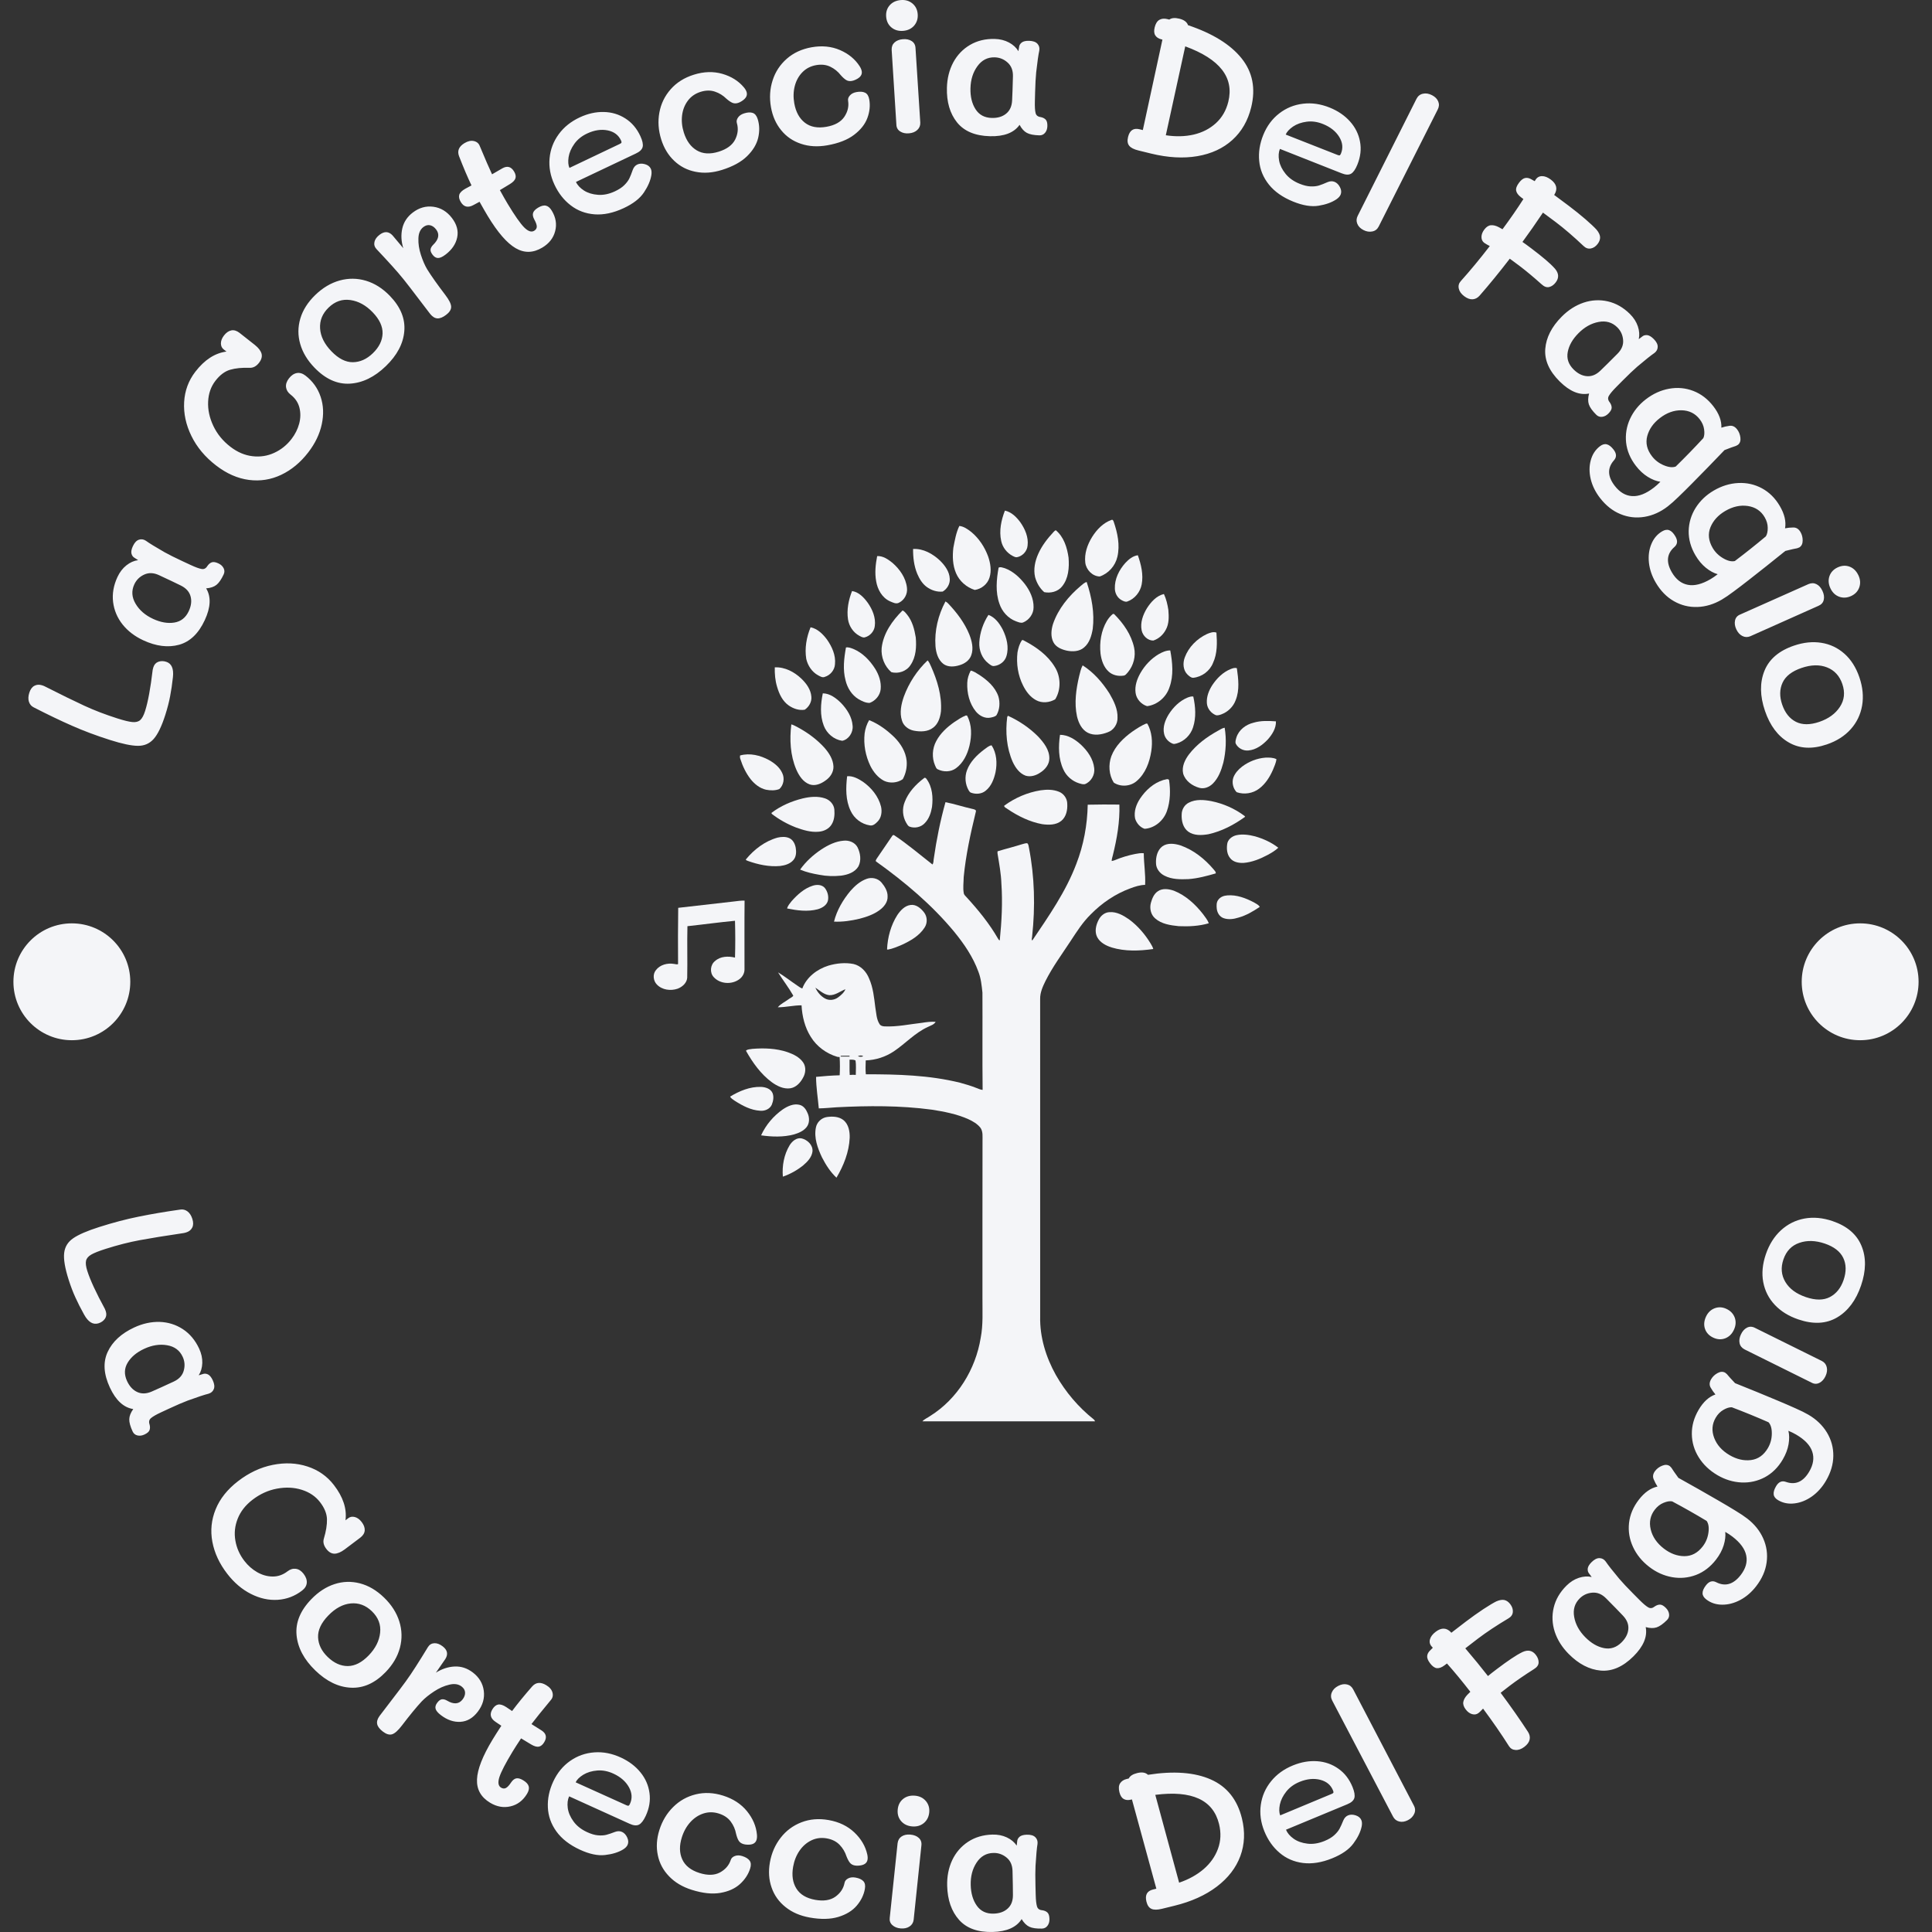<svg xmlns="http://www.w3.org/2000/svg" version="1.1" xmlns:xlink="http://www.w3.org/1999/xlink" xmlns:svgjs="http://svgjs.dev/svgjs" width="1000" height="1000" viewBox="0 0 1000 1000"><rect x="0" y="0" width="1000" height="1000" fill="#333333" stroke="none"/><g transform="matrix(1,0,0,1,0,-0.001)"><svg viewBox="0 0 280 280" data-background-color="#f9e17e" preserveAspectRatio="xMidYMid meet" height="1000" width="1000" xmlns="http://www.w3.org/2000/svg" xmlns:xlink="http://www.w3.org/1999/xlink"><defs></defs><g id="tight-bounds" transform="matrix(1,0,0,1,0,0)"><svg viewBox="0 0 280 280" height="280" width="280"><g><svg viewBox="0 0 280 280" height="280" width="280"><g><svg viewBox="0 0 280 280" height="280" width="280"><g><svg viewBox="0 0 280 280" height="280" width="280"><g><svg viewBox="0 0 280 280" height="280" width="280"><g transform="matrix(1,0,0,1,94.74,74.003)"><svg viewBox="0 0 90.52 131.993" height="131.993" width="90.52"><g><svg xmlns="http://www.w3.org/2000/svg" xmlns:xlink="http://www.w3.org/1999/xlink" version="1.1" x="0" y="0" viewBox="15.393 0 68.58 100.001" enable-background="new 0 0 100 100" xml:space="preserve" width="90.52" height="131.993" class="icon-o-0" data-fill-palette-color="accent" id="o-0"><g fill="#f4f5f8" data-fill-palette-color="accent"><path fill="#f4f5f8" d="M53.955 0c0.73 0.153 1.283 0.72 1.709 1.301 0.508 0.736 0.896 1.625 0.781 2.539-0.051 0.621-0.562 1.171-1.174 1.277-0.16 0.019-0.307-0.063-0.445-0.13-0.644-0.329-1.135-0.951-1.279-1.663C53.3 2.208 53.549 1.045 53.955 0z" data-fill-palette-color="accent"></path><path fill="#f4f5f8" d="M65.652 1.023c0.14-0.077 0.215 0.096 0.25 0.2 0.42 1.224 0.705 2.559 0.404 3.844-0.223 0.99-0.978 1.842-1.939 2.165-0.8-0.017-1.491-0.732-1.586-1.515-0.119-0.991 0.229-1.979 0.742-2.813C64.031 2.094 64.731 1.349 65.652 1.023z" data-fill-palette-color="accent"></path><path fill="#f4f5f8" d="M48.951 1.683c0.499 0.052 0.918 0.359 1.304 0.656 0.853 0.704 1.478 1.659 1.858 2.692 0.252 0.738 0.393 1.558 0.152 2.317-0.213 0.718-0.888 1.261-1.621 1.363-0.904-0.286-1.687-0.967-2.057-1.845-0.375-0.878-0.402-1.858-0.292-2.793C48.454 3.263 48.588 2.433 48.951 1.683z" data-fill-palette-color="accent"></path><path fill="#f4f5f8" d="M59.307 2.334c0.064-0.076 0.145-0.136 0.232-0.184 0.891 0.74 1.251 1.91 1.405 3.017 0.087 1.085-0.001 2.3-0.726 3.172-0.463 0.568-1.248 0.751-1.945 0.613-0.494-0.428-0.836-1.025-1.005-1.653-0.198-0.856-0.007-1.757 0.346-2.547C58.016 3.847 58.633 3.055 59.307 2.334z" data-fill-palette-color="accent"></path><path fill="#f4f5f8" d="M43.873 4.211c1.124-0.062 2.168 0.534 2.962 1.283 0.539 0.536 1.039 1.209 1.065 1.999 0.039 0.562-0.297 1.117-0.776 1.395-0.62 0.068-1.252-0.143-1.752-0.507-0.491-0.359-0.81-0.898-1.044-1.449C43.974 6.073 43.862 5.134 43.873 4.211z" data-fill-palette-color="accent"></path><path fill="#f4f5f8" d="M67.174 5.75c0.37-0.396 0.821-0.775 1.378-0.85 0.359 1.019 0.627 2.124 0.421 3.204-0.159 0.842-0.769 1.596-1.584 1.879-0.221 0.067-0.438-0.054-0.626-0.155-0.454-0.246-0.728-0.756-0.735-1.265C65.989 7.515 66.488 6.516 67.174 5.75z" data-fill-palette-color="accent"></path><path fill="#f4f5f8" d="M39.929 4.992c0.636-0.034 1.197 0.356 1.672 0.737 0.812 0.702 1.486 1.66 1.6 2.752 0.084 0.645-0.266 1.325-0.851 1.616-0.336 0.209-0.721-0.021-1.042-0.152C40.459 9.549 39.97 8.653 39.82 7.76 39.649 6.842 39.752 5.9 39.929 4.992z" data-fill-palette-color="accent"></path><path fill="#f4f5f8" d="M53.262 6.263c0.217-0.118 0.465 0.012 0.686 0.062 0.891 0.325 1.615 0.993 2.191 1.729 0.562 0.731 0.979 1.622 0.963 2.559 0.008 0.722-0.487 1.397-1.146 1.667-0.267 0.097-0.538-0.043-0.786-0.128-0.867-0.318-1.535-1.071-1.821-1.941C52.9 8.939 53.028 7.564 53.262 6.263z" data-fill-palette-color="accent"></path><path fill="#f4f5f8" d="M62.283 8.263c0.203-0.159 0.389-0.364 0.65-0.425 0.549 1.649 0.882 3.409 0.666 5.149-0.129 0.746-0.354 1.548-0.963 2.048-0.514 0.443-1.252 0.469-1.887 0.339-0.569-0.129-1.185-0.375-1.469-0.922-0.322-0.62-0.244-1.369-0.041-2.014C59.809 10.781 60.955 9.38 62.283 8.263z" data-fill-palette-color="accent"></path><path fill="#f4f5f8" d="M37.172 8.83c0.75 0.111 1.307 0.715 1.731 1.299 0.513 0.734 0.888 1.63 0.766 2.541-0.062 0.583-0.519 1.091-1.082 1.241-0.223 0.068-0.431-0.074-0.621-0.17-0.666-0.363-1.125-1.053-1.238-1.798C36.568 10.888 36.786 9.811 37.172 8.83z" data-fill-palette-color="accent"></path><path fill="#f4f5f8" d="M69.554 10.71c0.44-0.682 1.038-1.359 1.86-1.553 0.259 0.549 0.395 1.148 0.488 1.746 0.062 0.744 0.09 1.547-0.301 2.214-0.288 0.534-0.775 0.967-1.356 1.15-0.616 0.003-1.149-0.524-1.274-1.112C68.793 12.302 69.114 11.432 69.554 10.71z" data-fill-palette-color="accent"></path><path fill="#f4f5f8" d="M47.428 9.972c0.116 0.061 0.221 0.141 0.31 0.238 0.944 0.999 1.798 2.117 2.315 3.401 0.273 0.707 0.477 1.509 0.214 2.25-0.188 0.581-0.742 0.956-1.308 1.116-0.574 0.179-1.262 0.229-1.769-0.15-0.581-0.457-0.797-1.224-0.857-1.932C46.208 13.194 46.624 11.471 47.428 9.972z" data-fill-palette-color="accent"></path><path fill="#f4f5f8" d="M42.712 10.967c0.227 0.072 0.356 0.291 0.508 0.459 0.571 0.708 0.802 1.613 0.946 2.493 0.09 1.032 0.034 2.151-0.572 3.034-0.431 0.687-1.351 1.001-2.116 0.778-0.75-0.649-1.142-1.667-1.056-2.652C40.604 13.468 41.59 12.081 42.712 10.967z" data-fill-palette-color="accent"></path><path fill="#f4f5f8" d="M65.816 11.339c0.031 0.004 0.096 0.014 0.129 0.018 1.02 1.017 1.89 2.258 2.197 3.686 0.202 0.938-0.06 1.949-0.668 2.687-0.147 0.157-0.281 0.383-0.52 0.392-0.568 0.082-1.184-0.053-1.611-0.449-0.552-0.501-0.793-1.251-0.889-1.971-0.129-1.228 0.066-2.519 0.7-3.591C65.332 11.822 65.549 11.552 65.816 11.339z" data-fill-palette-color="accent"></path><path fill="#f4f5f8" d="M51.145 14.455c0.062-1.066 0.423-2.113 1.004-3.007 0.73 0.271 1.215 0.944 1.564 1.609 0.438 0.893 0.711 1.946 0.408 2.924-0.17 0.596-0.743 1.016-1.348 1.082-0.248 0.036-0.441-0.15-0.625-0.287C51.445 16.24 51.088 15.328 51.145 14.455z" data-fill-palette-color="accent"></path><path fill="#f4f5f8" d="M32.144 16.287c-0.191-1.176 0.024-2.385 0.474-3.479 0.766 0.159 1.351 0.747 1.804 1.351 0.548 0.785 0.977 1.727 0.874 2.707-0.037 0.639-0.512 1.21-1.122 1.39-0.256 0.115-0.508-0.06-0.729-0.172C32.768 17.717 32.315 17.024 32.144 16.287z" data-fill-palette-color="accent"></path><path fill="#f4f5f8" d="M76.141 13.549c0.32-0.134 0.698-0.284 1.04-0.154 0.08 1.114 0.108 2.282-0.372 3.32-0.347 0.895-1.221 1.543-2.172 1.64-0.254 0.01-0.446-0.191-0.623-0.344-0.505-0.483-0.545-1.276-0.307-1.899C74.128 14.977 75.054 14.058 76.141 13.549z" data-fill-palette-color="accent"></path><path fill="#f4f5f8" d="M55.835 14.218c0.104-0.04 0.2 0.06 0.294 0.093 1.292 0.686 2.537 1.578 3.302 2.852 0.667 1.049 0.704 2.489 0.051 3.55-0.62 0.376-1.45 0.457-2.099 0.103-0.65-0.343-1.107-0.959-1.43-1.605-0.568-1.118-0.762-2.408-0.617-3.649C55.424 15.092 55.555 14.612 55.835 14.218z" data-fill-palette-color="accent"></path><path fill="#f4f5f8" d="M36.503 15.027c0.28-0.057 0.555 0.067 0.813 0.161 1.014 0.424 1.807 1.254 2.388 2.168 0.419 0.672 0.693 1.468 0.609 2.27-0.075 0.673-0.581 1.259-1.21 1.488-0.439 0.01-0.854-0.204-1.228-0.416-0.738-0.452-1.221-1.232-1.417-2.063C36.139 17.453 36.29 16.212 36.503 15.027z" data-fill-palette-color="accent"></path><path fill="#f4f5f8" d="M70.851 15.756c0.386-0.217 0.808-0.41 1.26-0.406 0.247 1.338 0.391 2.763-0.093 4.067-0.348 1.069-1.334 1.919-2.453 2.053-0.653-0.199-1.186-0.797-1.264-1.482-0.1-0.754 0.165-1.5 0.53-2.148C69.316 16.993 70.006 16.252 70.851 15.756z" data-fill-palette-color="accent"></path><path fill="#f4f5f8" d="M42.862 20.411c0.551-1.496 1.448-2.867 2.605-3.964 0.182 0.18 0.264 0.428 0.375 0.653 0.689 1.542 1.206 3.221 1.092 4.929-0.078 0.665-0.293 1.375-0.848 1.797-0.599 0.474-1.423 0.471-2.138 0.334-0.581-0.116-1.128-0.522-1.296-1.106C42.368 22.184 42.571 21.25 42.862 20.411z" data-fill-palette-color="accent"></path><path fill="#f4f5f8" d="M62.11 18.164c0.108-0.396 0.178-0.811 0.383-1.172 1.21 0.77 2.176 1.882 2.94 3.085 0.474 0.814 0.925 1.709 0.887 2.677 0.019 0.682-0.425 1.361-1.076 1.584-0.684 0.268-1.492 0.397-2.174 0.06-0.688-0.346-1.032-1.098-1.201-1.812C61.553 21.121 61.771 19.604 62.11 18.164z" data-fill-palette-color="accent"></path><path fill="#f4f5f8" d="M28.687 17.209c1.112-0.054 2.159 0.509 2.942 1.262 0.538 0.522 1.015 1.184 1.074 1.954 0.059 0.568-0.262 1.126-0.728 1.436-0.614 0.105-1.253-0.116-1.757-0.466-0.68-0.475-1.05-1.262-1.274-2.037C28.729 18.664 28.67 17.932 28.687 17.209z" data-fill-palette-color="accent"></path><path fill="#f4f5f8" d="M78.738 17.399c0.216-0.081 0.454-0.181 0.686-0.093 0.162 1.157 0.319 2.391-0.131 3.506-0.26 0.716-0.853 1.294-1.565 1.557-0.187 0.066-0.385 0.135-0.585 0.1-0.544-0.208-0.971-0.733-1.012-1.321-0.055-0.716 0.222-1.413 0.606-2.003C77.233 18.402 77.9 17.738 78.738 17.399z" data-fill-palette-color="accent"></path><path fill="#f4f5f8" d="M50.2 17.566c0.333 0.06 0.609 0.271 0.894 0.44 0.908 0.583 1.783 1.343 2.145 2.392 0.201 0.678 0.151 1.451-0.211 2.067-0.165 0.172-0.414 0.207-0.635 0.261-0.611 0.134-1.231-0.193-1.615-0.656-0.722-0.875-0.999-2.044-0.957-3.16C49.833 18.439 49.984 17.982 50.2 17.566z" data-fill-palette-color="accent"></path><path fill="#f4f5f8" d="M33.96 20.063c0.784 0.009 1.451 0.518 1.988 1.043 0.662 0.686 1.224 1.552 1.286 2.527 0.07 0.715-0.422 1.495-1.142 1.64-0.916-0.131-1.706-0.805-2.028-1.666C33.632 22.48 33.72 21.226 33.96 20.063z" data-fill-palette-color="accent"></path><path fill="#f4f5f8" d="M74.008 20.528c0.2-0.071 0.414-0.155 0.631-0.114 0.243 1.11 0.333 2.296-0.029 3.391-0.265 0.832-0.953 1.522-1.796 1.759-0.131 0.026-0.27 0.084-0.401 0.039-0.48-0.173-0.874-0.592-0.979-1.098-0.17-0.744 0.119-1.503 0.505-2.132C72.438 21.585 73.137 20.89 74.008 20.528z" data-fill-palette-color="accent"></path><path fill="#f4f5f8" d="M48.417 23.205c0.397-0.265 0.8-0.534 1.244-0.711 0.034 0.002 0.101 0.005 0.134 0.007 0.553 1.01 0.527 2.228 0.267 3.32-0.228 0.94-0.679 1.883-1.479 2.466-0.569 0.426-1.379 0.433-2 0.118-0.174-0.073-0.226-0.27-0.298-0.425-0.367-0.849-0.31-1.86 0.128-2.672C46.872 24.438 47.618 23.76 48.417 23.205z" data-fill-palette-color="accent"></path><path fill="#f4f5f8" d="M54.207 22.663c0.021-0.034 0.06-0.104 0.079-0.138 1.222 0.551 2.358 1.321 3.308 2.271 0.619 0.661 1.254 1.459 1.24 2.413 0.002 0.669-0.467 1.231-1.012 1.566-0.459 0.315-1.055 0.496-1.6 0.327-0.677-0.253-1.117-0.884-1.412-1.515C54.135 26.049 53.998 24.318 54.207 22.663z" data-fill-palette-color="accent"></path><path fill="#f4f5f8" d="M39.048 23.005c1.042 0.411 1.963 1.098 2.764 1.875 0.699 0.698 1.258 1.594 1.354 2.596 0.062 0.691-0.092 1.404-0.425 2.012-0.585 0.413-1.412 0.486-2.062 0.177-0.667-0.348-1.158-0.962-1.492-1.625-0.535-1.104-0.771-2.356-0.635-3.578C38.621 23.95 38.783 23.451 39.048 23.005z" data-fill-palette-color="accent"></path><path fill="#f4f5f8" d="M81.236 23.292c0.803-0.246 1.65-0.211 2.478-0.154 0.029 0.76-0.414 1.447-0.899 1.996-0.562 0.592-1.277 1.128-2.116 1.201-0.564 0.064-1.152-0.247-1.402-0.759-0.07-0.224 0.02-0.458 0.08-0.674C79.639 24.071 80.411 23.492 81.236 23.292z" data-fill-palette-color="accent"></path><path fill="#f4f5f8" d="M67.941 24.267c0.485-0.328 0.979-0.663 1.521-0.886 0.034 0.004 0.101 0.009 0.135 0.012 0.511 0.913 0.585 2.002 0.43 3.021-0.185 1.207-0.638 2.445-1.584 3.263-0.677 0.612-1.777 0.695-2.535 0.188-0.538-0.848-0.605-1.963-0.266-2.9C66.073 25.833 66.977 24.96 67.941 24.267z" data-fill-palette-color="accent"></path><path fill="#f4f5f8" d="M30.503 23.469c0.275 0.074 0.517 0.23 0.769 0.356 1.064 0.581 2.056 1.312 2.871 2.214 0.504 0.576 0.953 1.269 0.986 2.058 0.023 0.633-0.375 1.206-0.885 1.546-0.488 0.354-1.119 0.625-1.723 0.42-0.731-0.262-1.18-0.964-1.477-1.644C30.382 26.864 30.302 25.128 30.503 23.469z" data-fill-palette-color="accent"></path><path fill="#f4f5f8" d="M77.321 24.187c0.251-0.121 0.481-0.309 0.763-0.35 0.211 1.268 0.145 2.584-0.146 3.836-0.223 0.833-0.532 1.689-1.161 2.308-0.38 0.371-0.932 0.606-1.464 0.46-0.784-0.214-1.557-0.76-1.788-1.575-0.17-0.766 0.199-1.517 0.649-2.113C75.009 25.67 76.133 24.844 77.321 24.187z" data-fill-palette-color="accent"></path><path fill="#f4f5f8" d="M60.006 24.617c0.881 0.002 1.672 0.51 2.302 1.088 0.722 0.683 1.347 1.558 1.452 2.571 0.1 0.726-0.337 1.498-1.025 1.759-0.217 0.042-0.432-0.034-0.636-0.094-0.75-0.233-1.396-0.791-1.721-1.508C59.82 27.247 59.818 25.889 60.006 24.617z" data-fill-palette-color="accent"></path><path fill="#f4f5f8" d="M51.645 26.257c0.27-0.178 0.512-0.442 0.847-0.488 0.566 0.865 0.628 1.96 0.434 2.95-0.166 0.751-0.454 1.532-1.073 2.027-0.438 0.376-1.079 0.419-1.606 0.23-0.127-0.035-0.204-0.149-0.268-0.256-0.387-0.666-0.458-1.501-0.185-2.222C50.145 27.571 50.867 26.846 51.645 26.257z" data-fill-palette-color="accent"></path><path fill="#f4f5f8" d="M24.874 26.886c1.078-0.304 2.226-0.017 3.186 0.508 0.59 0.333 1.157 0.782 1.443 1.415 0.287 0.571 0.163 1.332-0.315 1.763-0.463 0.181-0.984 0.165-1.466 0.072-0.68-0.153-1.25-0.614-1.68-1.147-0.521-0.663-0.883-1.439-1.14-2.238C24.858 27.138 24.853 27.011 24.874 26.886z" data-fill-palette-color="accent"></path><path fill="#f4f5f8" d="M79.99 28.111c0.742-0.561 1.644-0.916 2.572-0.989 0.405-0.014 0.834-0.015 1.206 0.167-0.042 0.417-0.237 0.795-0.386 1.18-0.345 0.783-0.819 1.538-1.512 2.057-0.688 0.53-1.654 0.68-2.47 0.389-0.401-0.42-0.547-1.072-0.355-1.621C79.232 28.816 79.589 28.421 79.99 28.111z" data-fill-palette-color="accent"></path><path fill="#f4f5f8" d="M36.63 29.166c0.627-0.059 1.218 0.265 1.727 0.599 0.936 0.657 1.715 1.606 1.996 2.733 0.132 0.577 0.039 1.26-0.412 1.681-0.21 0.217-0.487 0.454-0.814 0.383-0.908-0.132-1.724-0.757-2.107-1.589C36.448 31.796 36.482 30.435 36.63 29.166z" data-fill-palette-color="accent"></path><path fill="#f4f5f8" d="M45.058 29.387c0.097-0.11 0.23-0.028 0.288 0.076 0.651 0.875 0.734 2.03 0.605 3.079-0.108 0.642-0.327 1.295-0.791 1.769-0.41 0.451-1.099 0.601-1.665 0.391-0.191-0.067-0.277-0.268-0.377-0.425-0.396-0.681-0.466-1.542-0.169-2.273C43.351 30.933 44.16 30.069 45.058 29.387z" data-fill-palette-color="accent"></path><path fill="#f4f5f8" d="M71.36 29.575c0.19-0.014 0.496-0.195 0.62 0.007 0.164 1.13 0.144 2.311-0.234 3.399-0.358 1.042-1.333 1.886-2.45 1.956-0.509-0.164-0.903-0.632-1.049-1.14-0.147-0.76 0.125-1.536 0.541-2.167C69.403 30.704 70.282 29.902 71.36 29.575z" data-fill-palette-color="accent"></path><path fill="#f4f5f8" d="M57.887 30.708c0.671-0.097 1.38-0.1 2.016 0.165 0.527 0.209 0.896 0.754 0.898 1.322 0.039 0.667-0.107 1.413-0.645 1.863-0.588 0.481-1.402 0.467-2.115 0.369-1.369-0.253-2.638-0.882-3.785-1.652-0.124-0.117-0.383-0.18-0.383-0.372C55.051 31.535 56.439 30.938 57.887 30.708z" data-fill-palette-color="accent"></path><path fill="#f4f5f8" d="M31.753 31.601c0.799-0.187 1.663-0.274 2.453-0.004 0.532 0.176 0.977 0.661 1.023 1.231 0.041 0.546 0.004 1.13-0.288 1.609-0.29 0.505-0.87 0.779-1.436 0.82-0.861 0.082-1.7-0.182-2.5-0.469-0.938-0.364-1.83-0.861-2.628-1.475-0.017-0.029-0.05-0.086-0.067-0.114C29.324 32.421 30.519 31.904 31.753 31.601z" data-fill-palette-color="accent"></path><path fill="#f4f5f8" d="M74.147 32.068c0.765-0.404 1.677-0.32 2.497-0.164 1.304 0.268 2.553 0.817 3.618 1.616 0.019 0.023 0.053 0.069 0.071 0.093-1.213 0.883-2.572 1.599-4.046 1.922-0.734 0.12-1.569 0.168-2.203-0.289-0.583-0.427-0.753-1.202-0.72-1.886C73.367 32.831 73.664 32.302 74.147 32.068z" data-fill-palette-color="accent"></path><g fill="#f4f5f8" data-fill-palette-color="accent"><path fill="#f4f5f8" d="M47.43 32.013c0.99 0.191 1.95 0.517 2.936 0.735 0.176 0.045 0.499 0.079 0.39 0.346-0.572 2.354-1.094 4.73-1.326 7.146-0.006 0.581-0.097 1.166 0.004 1.742 0.026 0.224 0.226 0.358 0.36 0.52 1.258 1.38 2.448 2.838 3.383 4.46 0.06 0.083 0.101 0.201 0.212 0.228 0.209-2.073 0.325-4.164 0.179-6.246-0.036-1.091-0.241-2.167-0.416-3.243-0.018-0.098-0.019-0.196-0.004-0.294 0.895-0.276 1.805-0.497 2.697-0.779 0.182-0.045 0.363-0.117 0.553-0.11 0.16 0.107 0.155 0.332 0.197 0.502 0.623 3.189 0.701 6.474 0.352 9.701 0.004 0.156-0.103 0.351 0.011 0.483 1.806-2.676 3.682-5.359 4.833-8.4 0.806-2.073 1.215-4.292 1.257-6.514 1.157-0.029 2.317-0.028 3.476-0.013 0.064 1.876-0.267 3.74-0.715 5.555-0.049 0.212-0.131 0.419-0.129 0.641 0.111-0.019 0.221-0.048 0.328-0.088 0.729-0.306 1.489-0.538 2.265-0.689 0.306-0.056 0.618-0.113 0.93-0.077 0.004 1.16 0.211 2.312 0.147 3.473-0.558 0.01-1.094 0.186-1.611 0.378-1.648 0.6-3.132 1.611-4.357 2.859-0.886 0.866-1.55 1.919-2.227 2.949-0.945 1.44-1.975 2.834-2.75 4.379-0.299 0.612-0.594 1.262-0.581 1.959 0.001 11.626-0.005 23.251 0.003 34.877-0.051 2.251 0.636 4.471 1.728 6.424 1.06 1.86 2.468 3.528 4.147 4.859 0.071 0.056 0.121 0.129 0.148 0.22-6.318 0.009-12.637 0.004-18.955 0.002 0.229-0.263 0.581-0.388 0.861-0.593 2.987-1.869 4.979-5.117 5.54-8.571 0.282-1.448 0.184-2.928 0.193-4.392 0.003-5.739-0.006-11.479 0.008-17.217-0.008-0.486 0.069-1.021-0.217-1.448-0.347-0.444-0.851-0.735-1.356-0.965-1.271-0.564-2.649-0.826-4.015-1.039-3.461-0.462-6.968-0.439-10.449-0.259-0.646 0.04-1.292 0.112-1.94 0.121-0.103-1.152-0.292-2.302-0.3-3.46 0.863-0.087 1.726-0.152 2.593-0.175 0.035-0.67 0.039-1.34-0.008-2.008-0.088-0.001-0.178 0.004-0.263-0.021-1.187-0.354-2.253-1.132-2.903-2.191-0.654-1.031-0.947-2.252-1.014-3.461-0.872-0.007-1.731 0.219-2.603 0.213 0.302-0.373 0.767-0.578 1.15-0.861 0.172-0.145 0.434-0.222 0.548-0.413-0.504-0.886-1.137-1.694-1.675-2.559 0.731 0.435 1.396 0.97 2.102 1.443 0.182 0.117 0.351 0.264 0.562 0.326 0.47-1.244 1.623-2.122 2.866-2.508 0.889-0.261 1.844-0.358 2.757-0.179 0.808 0.188 1.416 0.846 1.712 1.599 0.443 0.993 0.546 2.092 0.68 3.159 0.115 0.622 0.112 1.294 0.467 1.842 0.111 0.183 0.333 0.239 0.534 0.25 1.4 0.067 2.777-0.243 4.162-0.397 0.482-0.08 0.971-0.137 1.46-0.103-0.172 0.314-0.549 0.407-0.848 0.56-1.413 0.642-2.465 1.823-3.737 2.678-0.911 0.611-1.994 0.961-3.09 0.997-0.013 0.508-0.042 1.019 0.013 1.525 3.464-0.003 6.965 0.091 10.345 0.926 0.611 0.168 1.22 0.346 1.809 0.582 0.219 0.082 0.434 0.187 0.668 0.207-0.041-3.562-0.001-7.123-0.021-10.684-0.083-0.776-0.159-1.569-0.447-2.303-0.59-1.619-1.575-3.057-2.658-4.383-2.455-2.962-5.423-5.458-8.543-7.69-0.141-0.077-0.011-0.235 0.036-0.329 0.565-0.833 1.131-1.667 1.703-2.496 0.048-0.098 0.162-0.139 0.248-0.06 1.458 0.973 2.794 2.116 4.173 3.192 0.149-0.185 0.098-0.45 0.151-0.67C46.446 36.103 46.864 34.036 47.43 32.013zM33.145 52.379c0.214 0.486 0.578 0.92 1.044 1.183 0.454 0.261 1.048 0.191 1.459-0.122 0.316-0.238 0.644-0.511 0.795-0.887-0.589 0.223-1.116 0.688-1.782 0.65C34.067 53.133 33.623 52.695 33.145 52.379zM35.926 59.862l-0.003 0.082c0.324 0.003 0.647 0.011 0.971 0.005v-0.093C36.571 59.848 36.248 59.855 35.926 59.862zM37.821 59.915c0.177 0.06 0.396 0.079 0.57 0.003C38.294 59.787 37.934 59.814 37.821 59.915zM36.896 60.283c0.015 0.561-0.02 1.123 0.021 1.684 0.22-0.025 0.442-0.031 0.664-0.008-0.003-0.528 0.058-1.071-0.034-1.59C37.354 60.262 37.11 60.292 36.896 60.283z" data-fill-palette-color="accent"></path></g><path fill="#f4f5f8" d="M79.389 35.637c0.675-0.145 1.379-0.038 2.039 0.13 0.908 0.263 1.798 0.664 2.545 1.249-0.341 0.323-0.751 0.561-1.16 0.786-0.825 0.439-1.712 0.805-2.651 0.88-0.532 0.025-1.148-0.083-1.485-0.538-0.334-0.411-0.387-0.975-0.322-1.482C78.394 36.123 78.893 35.744 79.389 35.637z" data-fill-palette-color="accent"></path><path fill="#f4f5f8" d="M28.988 35.905c0.425-0.097 0.896-0.127 1.302 0.06 0.407 0.192 0.621 0.633 0.696 1.057 0.079 0.452 0.064 0.973-0.25 1.338-0.358 0.427-0.931 0.595-1.464 0.66-1.206 0.109-2.416-0.154-3.546-0.558-0.065-0.046-0.243-0.056-0.208-0.169C26.419 37.198 27.608 36.288 28.988 35.905z" data-fill-palette-color="accent"></path><path fill="#f4f5f8" d="M33.788 37.21c0.744-0.486 1.577-0.907 2.478-0.971 0.577-0.056 1.214 0.188 1.5 0.714 0.322 0.644 0.447 1.453 0.104 2.114-0.394 0.66-1.186 0.92-1.907 1.014-0.791 0.08-1.595 0.063-2.375-0.093-0.722-0.124-1.442-0.281-2.118-0.572C32.087 38.539 32.899 37.807 33.788 37.21z" data-fill-palette-color="accent"></path><path fill="#f4f5f8" d="M71.253 36.855c0.569-0.398 1.332-0.298 1.959-0.104 1.451 0.5 2.689 1.494 3.671 2.655 0.1 0.126 0.249 0.248 0.223 0.427-0.982 0.286-1.978 0.553-3.002 0.628-0.884 0.035-1.821 0.043-2.626-0.376-0.515-0.252-0.923-0.773-0.932-1.36C70.513 38.051 70.684 37.28 71.253 36.855z" data-fill-palette-color="accent"></path><path fill="#f4f5f8" d="M38.782 40.429c0.555-0.203 1.233-0.054 1.62 0.402 0.36 0.434 0.689 0.956 0.672 1.542 0.026 0.625-0.411 1.155-0.893 1.501-0.648 0.476-1.422 0.739-2.193 0.94-0.915 0.219-1.855 0.357-2.797 0.315 0.307-1.252 0.985-2.391 1.804-3.376C37.485 41.192 38.07 40.682 38.782 40.429z" data-fill-palette-color="accent"></path><path fill="#f4f5f8" d="M32.846 41.188c0.443-0.147 1.009-0.137 1.335 0.244 0.307 0.393 0.451 0.93 0.334 1.42-0.146 0.503-0.645 0.784-1.118 0.921-1.103 0.29-2.257 0.134-3.358-0.089 0.077-0.311 0.304-0.556 0.495-0.803C31.171 42.165 31.915 41.484 32.846 41.188z" data-fill-palette-color="accent"></path><path fill="#f4f5f8" d="M70.754 41.792c0.518-0.359 1.201-0.247 1.761-0.056 1.297 0.515 2.357 1.495 3.205 2.583 0.223 0.319 0.488 0.62 0.623 0.989-1.063 0.316-2.194 0.368-3.297 0.32-0.907-0.093-1.893-0.227-2.599-0.857-0.481-0.414-0.622-1.105-0.464-1.703C70.12 42.589 70.317 42.076 70.754 41.792z" data-fill-palette-color="accent"></path><path fill="#f4f5f8" d="M77.388 42.727c0.225-0.315 0.616-0.455 0.989-0.479 1.028-0.086 2.023 0.3 2.919 0.767 0.224 0.146 0.511 0.251 0.642 0.497-0.723 0.485-1.484 0.938-2.329 1.173-0.524 0.167-1.112 0.251-1.643 0.063-0.436-0.15-0.699-0.59-0.748-1.031C77.186 43.384 77.164 43.002 77.388 42.727z" data-fill-palette-color="accent"></path><path fill="#f4f5f8" d="M24.229 42.913c0.378-0.044 0.759-0.106 1.142-0.089-0.026 2.524-0.005 5.05-0.009 7.574-0.004 0.409-0.221 0.798-0.547 1.04-0.822 0.631-2.133 0.561-2.836-0.22-0.455-0.489-0.376-1.351 0.147-1.76 0.59-0.535 1.456-0.56 2.193-0.379 0.041-1.347 0.038-2.696-0.001-4.043-1.744 0.165-3.481 0.408-5.222 0.594-0.048 1.887 0.017 3.78-0.025 5.669-0.046 0.568-0.533 0.996-1.038 1.19-0.769 0.271-1.725 0.149-2.301-0.462-0.394-0.41-0.467-1.119-0.099-1.568 0.452-0.603 1.278-0.807 1.994-0.686 0.145 0.01 0.299 0.086 0.441 0.023-0.02-2.06-0.009-4.121 0.016-6.181C20.132 43.372 22.18 43.139 24.229 42.913z" data-fill-palette-color="accent"></path><path fill="#f4f5f8" d="M42.142 44.406c0.346-0.51 0.819-1.03 1.466-1.107 0.601-0.08 1.115 0.363 1.461 0.805 0.377 0.481 0.401 1.181 0.06 1.688-0.577 0.897-1.544 1.444-2.488 1.883-0.504 0.205-1.007 0.438-1.547 0.527l-0.08-0.027C41.071 46.855 41.431 45.527 42.142 44.406z" data-fill-palette-color="accent"></path><path fill="#f4f5f8" d="M64.248 44.929c0.225-0.451 0.67-0.821 1.188-0.841 0.792-0.061 1.516 0.354 2.145 0.79 0.956 0.703 1.743 1.623 2.362 2.632 0.112 0.202 0.245 0.398 0.302 0.625-1.516 0.217-3.098 0.278-4.578-0.171-0.616-0.2-1.257-0.529-1.574-1.123C63.775 46.234 63.947 45.505 64.248 44.929z" data-fill-palette-color="accent"></path><path fill="#f4f5f8" d="M25.521 59.306c0.173-0.185 0.459-0.151 0.689-0.205 1.294-0.106 2.627-0.062 3.866 0.355 0.651 0.228 1.317 0.547 1.722 1.128 0.357 0.512 0.283 1.218-0.034 1.731-0.29 0.527-0.756 1.021-1.377 1.115-0.734 0.104-1.439-0.246-2.02-0.663C27.149 61.87 26.257 60.61 25.521 59.306z" data-fill-palette-color="accent"></path><path fill="#f4f5f8" d="M23.787 64.338c1.019-0.616 2.178-1.104 3.39-1.062 0.483 0.02 1.04 0.189 1.259 0.663 0.172 0.416 0.086 0.893-0.078 1.297-0.219 0.478-0.772 0.706-1.276 0.658-1.021-0.057-1.953-0.557-2.797-1.099C24.105 64.661 23.879 64.554 23.787 64.338z" data-fill-palette-color="accent"></path><path fill="#f4f5f8" d="M29.577 65.738c0.531-0.35 1.183-0.659 1.833-0.492 0.442 0.107 0.721 0.514 0.882 0.913 0.22 0.489 0.23 1.119-0.125 1.55-0.341 0.415-0.857 0.633-1.359 0.782-1.181 0.32-2.425 0.271-3.625 0.105C27.705 67.454 28.548 66.458 29.577 65.738z" data-fill-palette-color="accent"></path><path fill="#f4f5f8" d="M33.201 67.742c0.111-0.596 0.615-1.069 1.212-1.158 0.619-0.088 1.322-0.063 1.829 0.349 0.557 0.466 0.689 1.244 0.67 1.933-0.07 1.56-0.663 3.05-1.451 4.38-0.673-0.626-1.177-1.424-1.596-2.239C33.391 69.998 32.974 68.871 33.201 67.742z" data-fill-palette-color="accent"></path><path fill="#f4f5f8" d="M30.315 69.688c0.275-0.443 0.757-0.868 1.318-0.758 0.646 0.151 1.273 0.748 1.192 1.456-0.088 0.628-0.555 1.114-1.021 1.506-0.665 0.537-1.422 0.959-2.23 1.239C29.475 71.946 29.698 70.713 30.315 69.688z" data-fill-palette-color="accent"></path></g></svg></g></svg></g><path d="M23.97 103.57c-0.536 1.686-1.105 2.864-1.707 3.536-0.602 0.672-1.369 1-2.299 0.985-0.926-0.007-2.268-0.29-4.026-0.849v0c-2.012-0.64-3.851-1.329-5.515-2.067-1.667-0.732-3.511-1.617-5.534-2.656v0c-0.336-0.164-0.568-0.432-0.694-0.804-0.124-0.378-0.108-0.815 0.05-1.311v0c0.158-0.497 0.402-0.833 0.731-1.009 0.331-0.182 0.703-0.208 1.115-0.077v0c0.196 0.062 0.333 0.117 0.412 0.164v0c2.361 1.197 4.269 2.131 5.724 2.802 1.449 0.67 3.046 1.282 4.79 1.837v0c0.96 0.305 1.682 0.481 2.164 0.526 0.489 0.047 0.868-0.048 1.138-0.285 0.27-0.238 0.507-0.677 0.71-1.318v0c0.42-1.32 0.786-3.308 1.099-5.964v0c0.01-0.076 0.041-0.196 0.092-0.359v0c0.129-0.405 0.369-0.674 0.721-0.807 0.358-0.131 0.74-0.132 1.145-0.002v0c0.784 0.249 1.11 0.99 0.977 2.221v0c-0.114 1.036-0.249 1.96-0.408 2.773-0.151 0.815-0.38 1.703-0.685 2.664zM30.059 82.023c0.183-0.263 0.392-0.438 0.629-0.525 0.237-0.087 0.557-0.036 0.962 0.152v0c0.354 0.165 0.606 0.395 0.756 0.692 0.15 0.296 0.154 0.597 0.012 0.901v0c-0.338 0.728-0.687 1.235-1.047 1.521-0.36 0.286-0.858 0.456-1.494 0.508v0c0.734 1.203 0.668 2.737-0.199 4.602v0c-0.904 1.946-2.149 3.137-3.734 3.573-1.592 0.432-3.321 0.215-5.186-0.652v0c-1.231-0.572-2.232-1.339-3.002-2.301-0.761-0.966-1.215-2.046-1.364-3.242-0.145-1.201 0.065-2.411 0.632-3.63v0c0.324-0.696 0.755-1.26 1.295-1.689 0.537-0.423 1.103-0.674 1.699-0.753v0l-0.497-0.321c-0.231-0.122-0.385-0.326-0.464-0.613-0.073-0.283-0.006-0.646 0.199-1.087v0c0.234-0.504 0.523-0.816 0.865-0.936 0.343-0.12 0.68-0.073 1.012 0.141v0c0.498 0.36 1.404 0.917 2.717 1.67v0c0.655 0.365 1.514 0.794 2.577 1.288v0l1.194 0.555c0.715 0.332 1.248 0.527 1.6 0.584 0.348 0.064 0.628-0.083 0.838-0.438zM26.212 84.862c-0.719-0.357-1.775-0.858-3.168-1.505v0c-0.777-0.361-1.494-0.388-2.151-0.081-0.654 0.301-1.13 0.772-1.427 1.412v0c-0.433 0.933-0.373 1.868 0.182 2.807 0.548 0.935 1.392 1.667 2.529 2.195v0c1.101 0.511 2.129 0.69 3.085 0.537 0.956-0.153 1.655-0.706 2.096-1.657v0c0.361-0.777 0.446-1.498 0.256-2.161-0.185-0.66-0.652-1.176-1.402-1.547zM41.87 54.846c0.339-0.44 0.721-0.7 1.145-0.779 0.421-0.074 0.84 0.05 1.259 0.372v0c1.048 0.808 1.78 1.83 2.194 3.067 0.415 1.237 0.469 2.564 0.164 3.982-0.301 1.413-0.953 2.771-1.957 4.075v0c-1.126 1.461-2.432 2.545-3.92 3.251-1.488 0.706-3.049 0.953-4.685 0.739-1.636-0.213-3.223-0.912-4.76-2.096v0c-1.586-1.222-2.775-2.644-3.567-4.267-0.798-1.627-1.149-3.266-1.056-4.916 0.094-1.65 0.635-3.116 1.623-4.398v0c1.335-1.733 2.839-2.707 4.512-2.924v0l-0.399-0.307c-0.266-0.205-0.402-0.495-0.407-0.872-0.001-0.381 0.148-0.765 0.445-1.15v0c0.318-0.413 0.672-0.659 1.063-0.739 0.386-0.075 0.78 0.043 1.182 0.352v0l2.238 1.764c0.524 0.421 0.845 0.841 0.963 1.261 0.108 0.421-0.013 0.86-0.365 1.316v0c-0.385 0.5-0.832 0.743-1.342 0.731v0c-1.12-0.041-2.071 0.053-2.853 0.282-0.772 0.227-1.483 0.762-2.131 1.604v0c-0.649 0.842-1 1.848-1.053 3.018-0.054 1.17 0.199 2.343 0.756 3.517 0.553 1.17 1.377 2.178 2.475 3.023v0c1.016 0.783 2.084 1.238 3.206 1.366 1.112 0.13 2.159-0.033 3.141-0.487 0.988-0.451 1.825-1.121 2.511-2.013v0c0.523-0.679 0.892-1.416 1.106-2.211 0.213-0.805 0.225-1.579 0.037-2.322-0.19-0.753-0.617-1.384-1.28-1.895v0c-0.386-0.297-0.605-0.652-0.659-1.066-0.055-0.423 0.083-0.849 0.414-1.278zM55.917 53.066c-1.637 1.581-3.371 2.426-5.201 2.535-1.83 0.109-3.543-0.663-5.139-2.315v0c-1.024-1.06-1.712-2.202-2.064-3.425-0.357-1.228-0.352-2.462 0.014-3.702 0.366-1.23 1.091-2.369 2.176-3.417v0c1.075-1.038 2.251-1.736 3.527-2.092 1.281-0.351 2.552-0.339 3.811 0.038 1.264 0.381 2.42 1.114 3.467 2.198v0c1.543 1.598 2.239 3.3 2.086 5.106-0.148 1.801-1.04 3.493-2.677 5.074zM54.029 51.2c0.912-0.881 1.385-1.838 1.417-2.87 0.028-1.027-0.452-2.052-1.437-3.073v0c-0.981-1.016-2.057-1.607-3.228-1.772-1.175-0.171-2.227 0.192-3.154 1.087v0c-0.898 0.867-1.31 1.876-1.238 3.026 0.072 1.15 0.62 2.256 1.644 3.316v0c1.024 1.06 2.057 1.587 3.1 1.581 1.048-0.011 2.013-0.443 2.896-1.295zM59.823 30.805c0.921-0.703 1.915-0.983 2.982-0.84 1.076 0.145 1.976 0.691 2.7 1.639v0c0.703 0.921 0.954 1.86 0.752 2.816-0.2 0.947-0.761 1.771-1.682 2.474v0c-0.441 0.337-0.806 0.503-1.094 0.499-0.288-0.004-0.551-0.162-0.788-0.473v0c-0.225-0.294-0.322-0.552-0.293-0.773 0.03-0.221 0.152-0.439 0.367-0.655v0c0.826-0.794 0.972-1.54 0.44-2.237v0c-0.25-0.327-0.538-0.53-0.865-0.608-0.332-0.074-0.659 0.012-0.981 0.257v0c-0.463 0.354-0.704 0.908-0.722 1.664-0.028 0.754 0.093 1.546 0.363 2.375 0.27 0.829 0.573 1.525 0.908 2.088v0c0.603 0.971 1.477 2.206 2.621 3.706v0c0.566 0.741 0.85 1.318 0.854 1.728 0.005 0.402-0.238 0.79-0.729 1.165v0c-0.474 0.362-0.896 0.533-1.264 0.512-0.369-0.02-0.717-0.233-1.045-0.639v0l-2.926-3.834c-0.62-0.812-1.192-1.522-1.717-2.131-0.525-0.609-1.176-1.332-1.954-2.17v0l-1.193-1.276c-0.277-0.306-0.372-0.652-0.287-1.036 0.085-0.375 0.334-0.721 0.749-1.037v0c0.698-0.532 1.324-0.497 1.878 0.105v0c0.432 0.498 0.949 1.113 1.55 1.845v0c-0.303-0.985-0.351-1.94-0.143-2.866 0.212-0.921 0.718-1.687 1.519-2.298zM77.976 30.102c0.446-0.27 0.827-0.368 1.144-0.294 0.313 0.067 0.595 0.309 0.847 0.725v0c0.589 0.974 0.753 1.961 0.492 2.96-0.255 0.996-0.87 1.788-1.844 2.377v0c-1.326 0.802-2.62 0.835-3.882 0.099-1.258-0.729-2.608-2.285-4.048-4.667v0c-0.298-0.493-0.693-1.179-1.185-2.06v0l-0.889 0.478c-0.784 0.426-1.392 0.281-1.825-0.435v0c-0.241-0.399-0.316-0.754-0.224-1.066 0.101-0.31 0.395-0.599 0.88-0.869v0l0.889-0.478c-0.573-1.2-1.174-2.611-1.802-4.234v0c-0.29-0.77-0.029-1.4 0.78-1.89v0c0.499-0.302 0.958-0.403 1.378-0.304 0.42 0.099 0.703 0.34 0.847 0.725v0c0.785 1.881 1.377 3.245 1.778 4.093v0l1.486-0.862c0.709-0.405 1.276-0.255 1.702 0.449v0c0.22 0.364 0.289 0.69 0.207 0.98-0.087 0.293-0.363 0.58-0.826 0.86v0l-1.434 0.868c0.469 0.854 0.846 1.519 1.134 1.994v0c1.025 1.696 1.819 2.83 2.382 3.403 0.569 0.57 1.053 0.734 1.451 0.493v0c0.252-0.153 0.379-0.353 0.381-0.603 0.002-0.249-0.12-0.596-0.365-1.041v0c-0.195-0.363-0.253-0.676-0.173-0.941 0.08-0.265 0.32-0.518 0.719-0.759zM90.365 30.178c-1.486 0.69-2.888 0.985-4.204 0.885-1.31-0.103-2.46-0.537-3.449-1.302-0.996-0.762-1.784-1.768-2.365-3.019v0c-0.583-1.256-0.816-2.524-0.698-3.802 0.117-1.279 0.558-2.439 1.321-3.482 0.757-1.039 1.78-1.857 3.067-2.455v0c1.169-0.543 2.327-0.8 3.474-0.772 1.137 0.024 2.173 0.333 3.106 0.928 0.94 0.592 1.669 1.448 2.189 2.567v0c0.306 0.659 0.418 1.178 0.336 1.556-0.088 0.381-0.418 0.704-0.99 0.969v0l-8.679 4.118c0.219 0.473 0.609 0.889 1.169 1.249 0.557 0.354 1.231 0.559 2.021 0.616 0.784 0.06 1.598-0.107 2.444-0.499v0c0.578-0.268 1.033-0.566 1.365-0.895 0.332-0.328 0.577-0.653 0.737-0.976 0.154-0.321 0.319-0.738 0.497-1.251v0c0.137-0.373 0.357-0.631 0.662-0.772v0c0.317-0.147 0.684-0.163 1.101-0.046 0.417 0.116 0.7 0.336 0.851 0.659v0c0.11 0.236 0.138 0.541 0.083 0.914v0c-0.128 0.8-0.487 1.639-1.076 2.518-0.587 0.885-1.574 1.649-2.962 2.292zM82.53 24.335l7.307-3.481c0.137-0.063 0.215-0.13 0.236-0.2 0.014-0.067-0.01-0.169-0.074-0.306v0c-0.361-0.777-1.005-1.261-1.931-1.451-0.933-0.187-1.916-0.041-2.949 0.439v0c-0.796 0.369-1.421 0.871-1.875 1.505-0.454 0.634-0.734 1.278-0.839 1.931-0.096 0.657-0.054 1.178 0.125 1.563zM104.64 24.625c-1.354 0.425-2.63 0.516-3.827 0.273-1.202-0.234-2.233-0.762-3.095-1.584-0.866-0.813-1.497-1.852-1.892-3.114v0c-0.412-1.315-0.5-2.613-0.263-3.895 0.233-1.273 0.779-2.396 1.638-3.37 0.859-0.974 1.975-1.676 3.349-2.107v0c1.459-0.458 2.84-0.499 4.143-0.124 1.297 0.377 2.334 1.028 3.114 1.955v0c0.195 0.233 0.327 0.458 0.394 0.674v0c0.156 0.497-0.085 0.943-0.723 1.337v0c-0.167 0.11-0.338 0.192-0.515 0.248v0c-0.301 0.094-0.576 0.087-0.826-0.022-0.25-0.109-0.538-0.306-0.864-0.591v0c-0.479-0.475-1.036-0.818-1.67-1.028-0.634-0.211-1.324-0.199-2.069 0.034v0c-0.765 0.24-1.377 0.662-1.835 1.266-0.457 0.603-0.739 1.31-0.844 2.118-0.103 0.816-0.021 1.652 0.248 2.509v0c0.38 1.21 1.006 2.074 1.879 2.591 0.873 0.517 1.935 0.579 3.184 0.187v0c1.171-0.367 1.962-0.949 2.374-1.747 0.402-0.802 0.487-1.597 0.254-2.386v0c-0.084-0.268-0.029-0.54 0.164-0.817 0.187-0.274 0.483-0.475 0.889-0.602v0c0.497-0.156 0.911-0.178 1.24-0.066 0.33 0.112 0.571 0.41 0.723 0.894v0c0.267 0.85 0.291 1.752 0.072 2.705-0.221 0.946-0.757 1.836-1.609 2.671-0.852 0.835-2.063 1.498-3.633 1.991zM119.908 21.058c-1.398 0.247-2.674 0.174-3.83-0.22-1.162-0.386-2.117-1.042-2.865-1.968-0.754-0.918-1.247-2.028-1.478-3.331v0c-0.24-1.357-0.16-2.656 0.24-3.896 0.394-1.233 1.08-2.277 2.056-3.132 0.977-0.855 2.174-1.408 3.592-1.66v0c1.506-0.267 2.88-0.131 4.124 0.408 1.238 0.54 2.183 1.319 2.837 2.339v0c0.164 0.256 0.265 0.496 0.305 0.719v0c0.091 0.513-0.205 0.924-0.888 1.233v0c-0.179 0.087-0.36 0.147-0.543 0.179v0c-0.311 0.055-0.583 0.013-0.816-0.127-0.234-0.14-0.494-0.372-0.782-0.697v0c-0.415-0.532-0.923-0.944-1.524-1.234-0.602-0.29-1.287-0.367-2.057-0.231v0c-0.79 0.14-1.45 0.48-1.981 1.019-0.531 0.54-0.901 1.204-1.109 1.993-0.207 0.796-0.233 1.636-0.076 2.52v0c0.221 1.249 0.732 2.186 1.531 2.81 0.8 0.624 1.845 0.822 3.134 0.594v0c1.208-0.214 2.068-0.69 2.578-1.428 0.502-0.743 0.688-1.521 0.558-2.334v0c-0.049-0.277 0.04-0.54 0.267-0.788 0.221-0.248 0.54-0.409 0.959-0.484v0c0.513-0.091 0.926-0.06 1.239 0.094 0.313 0.154 0.513 0.48 0.602 0.98v0c0.155 0.878 0.064 1.775-0.276 2.691-0.34 0.91-0.986 1.724-1.938 2.443-0.952 0.719-2.238 1.221-3.859 1.508zM130.902 4.471c-0.67 0.056-1.237-0.106-1.702-0.486-0.459-0.381-0.715-0.896-0.77-1.546v0c-0.055-0.656 0.111-1.21 0.5-1.662 0.395-0.453 0.938-0.709 1.628-0.767v0c0.649-0.055 1.206 0.108 1.672 0.489 0.459 0.381 0.715 0.889 0.768 1.525v0c0.055 0.649-0.112 1.207-0.499 1.673-0.395 0.46-0.927 0.718-1.597 0.774zM131.729 19.325c-0.499 0.042-0.923-0.05-1.272-0.275-0.349-0.225-0.531-0.55-0.546-0.975v0l-0.685-10.842c-0.017-0.453 0.121-0.812 0.415-1.077 0.294-0.272 0.693-0.43 1.198-0.472v0c0.519-0.044 0.95 0.047 1.293 0.273 0.349 0.225 0.533 0.571 0.552 1.037v0l0.691 10.789c0.015 0.425-0.131 0.778-0.438 1.059-0.3 0.28-0.703 0.441-1.208 0.483zM150.819 16.967c0.314 0.063 0.558 0.186 0.731 0.368 0.174 0.183 0.255 0.497 0.243 0.943v0c-0.01 0.391-0.121 0.714-0.333 0.968-0.212 0.255-0.486 0.379-0.822 0.37v0c-0.802-0.021-1.406-0.139-1.812-0.355-0.406-0.216-0.76-0.606-1.061-1.169v0c-0.811 1.152-2.245 1.702-4.301 1.649v0c-2.145-0.055-3.733-0.723-4.764-2.004-1.03-1.288-1.519-2.961-1.466-5.017v0c0.035-1.357 0.34-2.58 0.917-3.67 0.583-1.082 1.394-1.929 2.431-2.54 1.044-0.611 2.238-0.9 3.582-0.866v0c0.768 0.02 1.456 0.192 2.065 0.516 0.602 0.324 1.058 0.744 1.367 1.259v0l0.097-0.584c0.02-0.26 0.146-0.483 0.377-0.669 0.231-0.179 0.59-0.263 1.077-0.25v0c0.555 0.014 0.956 0.155 1.203 0.422 0.247 0.267 0.338 0.595 0.273 0.984v0c-0.132 0.6-0.282 1.653-0.451 3.157v0c-0.074 0.746-0.126 1.705-0.156 2.877v0l-0.034 1.316c-0.02 0.788 0.013 1.355 0.101 1.7 0.08 0.345 0.326 0.543 0.736 0.595zM146.683 14.567c0.041-0.801 0.081-1.97 0.12-3.505v0c0.022-0.857-0.239-1.525-0.782-2.006-0.536-0.48-1.158-0.729-1.864-0.747v0c-1.028-0.026-1.862 0.402-2.501 1.283-0.64 0.875-0.976 1.94-1.008 3.195v0c-0.031 1.213 0.214 2.228 0.735 3.043 0.521 0.816 1.306 1.237 2.354 1.264v0c0.857 0.022 1.551-0.187 2.084-0.626 0.532-0.432 0.819-1.066 0.862-1.901zM172.176 3.65c3.568 1.198 6.155 2.799 7.761 4.801 1.601 1.994 2.067 4.36 1.396 7.098v0c-0.474 1.938-1.383 3.516-2.725 4.732-1.343 1.217-3.031 2-5.065 2.35-2.04 0.348-4.283 0.222-6.726-0.376v0l-1.829-0.448c-0.653-0.16-1.098-0.389-1.335-0.687-0.244-0.3-0.3-0.723-0.166-1.269v0c0.235-0.959 0.785-1.333 1.651-1.12v0l0.49 0.12 2.839-13.112-0.16-0.039c-0.4-0.098-0.692-0.289-0.876-0.575-0.178-0.283-0.207-0.668-0.088-1.154v0c0.134-0.546 0.361-0.911 0.681-1.094 0.327-0.181 0.697-0.221 1.109-0.12v0l0.33 0.081c0.328-0.244 0.812-0.288 1.451-0.132v0c0.686 0.168 1.107 0.483 1.262 0.944zM168.959 19.603c1.449 0.221 2.799 0.188 4.048-0.1 1.251-0.294 2.321-0.844 3.209-1.65 0.891-0.813 1.491-1.851 1.801-3.116v0c0.858-3.503-1.223-6.176-6.243-8.019v0zM187.415 29.216c-1.519-0.615-2.691-1.438-3.517-2.467-0.819-1.027-1.287-2.164-1.403-3.41-0.123-1.248 0.074-2.511 0.591-3.788v0c0.52-1.284 1.287-2.319 2.302-3.107 1.014-0.787 2.163-1.258 3.446-1.411 1.276-0.156 2.572 0.032 3.888 0.565v0c1.195 0.484 2.173 1.154 2.936 2.011 0.759 0.848 1.24 1.815 1.442 2.904 0.209 1.091 0.082 2.208-0.382 3.352v0c-0.273 0.674-0.575 1.11-0.907 1.308-0.338 0.196-0.8 0.175-1.384-0.062v0l-8.934-3.531c-0.196 0.483-0.234 1.052-0.114 1.707 0.122 0.649 0.432 1.281 0.929 1.897 0.491 0.613 1.169 1.095 2.033 1.445v0c0.591 0.239 1.119 0.368 1.585 0.387 0.466 0.019 0.872-0.024 1.218-0.128 0.339-0.107 0.757-0.27 1.253-0.491v0c0.366-0.155 0.705-0.169 1.016-0.043v0c0.324 0.131 0.586 0.389 0.785 0.773 0.199 0.384 0.232 0.741 0.098 1.072v0c-0.098 0.241-0.301 0.47-0.61 0.684v0c-0.672 0.453-1.53 0.763-2.575 0.932-1.047 0.175-2.28-0.025-3.696-0.599zM186.335 19.502l7.532 2.963c0.14 0.057 0.242 0.069 0.308 0.036 0.059-0.035 0.116-0.123 0.173-0.263v0c0.322-0.794 0.236-1.595-0.259-2.401-0.501-0.809-1.278-1.428-2.333-1.856v0c-0.813-0.33-1.607-0.444-2.38-0.343-0.773 0.101-1.434 0.336-1.983 0.706-0.545 0.378-0.898 0.764-1.058 1.158zM197.605 33.344c-0.451-0.232-0.752-0.54-0.901-0.925-0.152-0.379-0.13-0.76 0.067-1.144v0l8.519-16.956c0.207-0.403 0.517-0.648 0.932-0.735 0.412-0.097 0.85-0.026 1.314 0.211v0c0.451 0.232 0.753 0.537 0.905 0.916 0.155 0.373 0.131 0.757-0.072 1.154v0l-8.56 16.969c-0.204 0.396-0.514 0.634-0.932 0.712-0.421 0.084-0.845 0.017-1.272-0.202zM231.389 33.291c0.318 0.387 0.487 0.743 0.508 1.067 0.016 0.331-0.1 0.66-0.348 0.988v0c-0.281 0.372-0.613 0.594-0.994 0.666-0.382 0.072-0.733-0.048-1.056-0.36v0c-1.448-1.371-2.789-2.524-4.025-3.459v0l-1.857-1.38c-1.05 1.57-2.041 2.987-2.972 4.251v0c0.28 0.186 0.716 0.503 1.306 0.95v0c0.82 0.621 1.497 1.158 2.029 1.613 0.537 0.449 0.997 0.887 1.379 1.315v0c0.568 0.67 0.605 1.331 0.112 1.981v0c-0.273 0.361-0.589 0.586-0.949 0.675-0.36 0.089-0.731-0.046-1.113-0.404v0c-1.173-1.051-2.249-1.947-3.228-2.688v0c-0.629-0.476-1.087-0.814-1.373-1.014v0c-1.527 1.983-2.987 3.771-4.382 5.364v0c-0.284 0.318-0.617 0.492-1 0.52-0.388 0.024-0.798-0.127-1.23-0.454v0c-0.432-0.327-0.691-0.695-0.777-1.103-0.09-0.404 0.003-0.759 0.278-1.067v0c1.374-1.531 2.778-3.228 4.214-5.091v0c-0.112-0.068-0.25-0.142-0.412-0.222-0.159-0.086-0.29-0.168-0.394-0.246v0c-0.268-0.203-0.4-0.488-0.398-0.856 0.004-0.358 0.141-0.715 0.41-1.07v0c0.294-0.388 0.615-0.597 0.963-0.625 0.348-0.029 0.731 0.068 1.149 0.289v0l0.525 0.294c1.142-1.543 2.151-3.002 3.029-4.376v0l-0.337-0.254c-0.415-0.314-0.653-0.636-0.713-0.966-0.059-0.32 0.081-0.704 0.42-1.152v0c0.306-0.405 0.607-0.632 0.904-0.683 0.301-0.056 0.625 0.026 0.974 0.247v0l0.39 0.217 0.12-0.193c0.211-0.347 0.519-0.527 0.924-0.539 0.41-0.008 0.845 0.162 1.304 0.51v0c0.82 0.621 0.999 1.328 0.536 2.121v0l-0.069 0.09c0.468 0.337 1.18 0.867 2.137 1.591v0c0.864 0.654 1.671 1.303 2.421 1.948 0.746 0.65 1.278 1.152 1.595 1.505zM233.295 58.31c0.185 0.261 0.278 0.518 0.28 0.769 0.001 0.252-0.156 0.536-0.47 0.853v0c-0.275 0.277-0.578 0.436-0.907 0.476-0.33 0.04-0.614-0.058-0.852-0.295v0c-0.569-0.565-0.928-1.066-1.075-1.501-0.147-0.436-0.137-0.962 0.031-1.578v0c-1.381 0.282-2.801-0.302-4.261-1.751v0c-1.523-1.512-2.22-3.087-2.09-4.727 0.134-1.644 0.926-3.196 2.375-4.656v0c0.956-0.964 2.018-1.644 3.185-2.041 1.167-0.387 2.338-0.448 3.511-0.18 1.179 0.272 2.246 0.881 3.2 1.828v0c0.545 0.541 0.928 1.138 1.148 1.792 0.216 0.649 0.259 1.267 0.131 1.854v0l0.471-0.358c0.193-0.175 0.438-0.251 0.734-0.229 0.291 0.028 0.609 0.213 0.955 0.557v0c0.394 0.391 0.59 0.769 0.586 1.132-0.003 0.364-0.162 0.665-0.477 0.904v0c-0.508 0.346-1.339 1.009-2.494 1.987v0c-0.565 0.492-1.261 1.154-2.087 1.986v0l-0.927 0.934c-0.555 0.56-0.92 0.995-1.094 1.306-0.178 0.306-0.136 0.619 0.127 0.938zM231.933 53.726c0.58-0.555 1.411-1.377 2.492-2.467v0c0.604-0.608 0.873-1.274 0.807-1.996-0.061-0.717-0.342-1.325-0.843-1.822v0c-0.73-0.724-1.63-0.985-2.701-0.783-1.066 0.198-2.041 0.742-2.924 1.633v0c-0.855 0.861-1.373 1.767-1.554 2.718-0.181 0.951 0.101 1.796 0.846 2.535v0c0.608 0.604 1.257 0.929 1.945 0.975 0.684 0.051 1.328-0.213 1.932-0.793zM245.199 70.093c-0.685 0.694-1.332 1.332-1.939 1.914-0.598 0.583-1.117 1.044-1.557 1.384v0c-1.053 0.813-2.178 1.319-3.377 1.516-1.208 0.197-2.374 0.062-3.496-0.405-1.119-0.461-2.101-1.24-2.948-2.336v0c-0.662-0.857-1.11-1.768-1.343-2.732-0.228-0.968-0.226-1.874 0.005-2.719 0.227-0.851 0.665-1.528 1.316-2.031v0c0.358-0.277 0.696-0.373 1.013-0.287 0.322 0.08 0.649 0.335 0.979 0.763v0c0.448 0.581 0.465 1.101 0.049 1.561v0c-0.968 1.103-0.928 2.332 0.12 3.689v0c0.721 0.933 1.559 1.43 2.514 1.489 0.96 0.065 2.014-0.347 3.165-1.236v0c0.309-0.239 0.621-0.519 0.937-0.84v0c-0.585-0.085-1.193-0.322-1.823-0.711-0.629-0.389-1.206-0.922-1.73-1.601v0c-0.809-1.047-1.281-2.169-1.415-3.364-0.125-1.194 0.064-2.341 0.566-3.439 0.508-1.103 1.27-2.046 2.285-2.83v0c1.053-0.813 2.184-1.328 3.395-1.543 1.211-0.216 2.377-0.108 3.499 0.325 1.122 0.433 2.088 1.173 2.897 2.219v0c0.821 1.064 1.209 2.098 1.163 3.105v0c0.378-0.127 0.749-0.214 1.112-0.261v0c0.451-0.089 0.843 0.081 1.173 0.51v0c0.26 0.336 0.417 0.731 0.471 1.182 0.059 0.457-0.057 0.807-0.347 1.048v0c-0.027 0.021-0.124 0.074-0.292 0.161v0c-0.31 0.092-0.864 0.295-1.661 0.607v0c-1.643 1.72-3.22 3.34-4.731 4.862zM239.424 66.133c0.444 0.575 1.012 1.007 1.703 1.296 0.695 0.295 1.272 0.356 1.729 0.186v0c1.358-1.326 2.693-2.699 4.005-4.12v0c0.149-0.323 0.186-0.746 0.111-1.268-0.07-0.517-0.284-1.007-0.64-1.468v0c-0.65-0.841-1.525-1.274-2.626-1.298-1.097-0.019-2.148 0.359-3.152 1.135v0c-0.944 0.729-1.552 1.597-1.823 2.603-0.267 1.012-0.036 1.99 0.693 2.934zM253.432 84.068c-0.768 0.601-1.491 1.152-2.167 1.651-0.667 0.502-1.24 0.894-1.72 1.175v0c-1.148 0.673-2.328 1.031-3.542 1.075-1.223 0.041-2.362-0.241-3.417-0.847-1.051-0.6-1.927-1.497-2.626-2.692v0c-0.548-0.935-0.876-1.895-0.985-2.88-0.103-0.989 0.014-1.888 0.351-2.697 0.333-0.815 0.854-1.43 1.564-1.847v0c0.39-0.229 0.737-0.281 1.041-0.157 0.309 0.121 0.601 0.415 0.874 0.883v0c0.371 0.633 0.321 1.151-0.15 1.554v0c-1.1 0.971-1.217 2.195-0.35 3.674v0c0.596 1.017 1.364 1.616 2.304 1.796 0.944 0.186 2.042-0.088 3.297-0.823v0c0.337-0.198 0.682-0.436 1.035-0.714v0c-0.57-0.159-1.142-0.471-1.717-0.937-0.575-0.466-1.079-1.068-1.512-1.807v0c-0.669-1.142-0.994-2.314-0.976-3.517 0.028-1.2 0.361-2.313 0.999-3.339 0.644-1.029 1.52-1.868 2.626-2.517v0c1.148-0.673 2.336-1.039 3.564-1.099 1.228-0.06 2.372 0.196 3.43 0.768 1.058 0.572 1.922 1.429 2.591 2.57v0c0.679 1.159 0.932 2.235 0.758 3.227v0c0.391-0.078 0.77-0.117 1.136-0.117v0c0.459-0.031 0.825 0.188 1.099 0.655v0c0.215 0.367 0.321 0.778 0.317 1.233 0 0.461-0.159 0.793-0.478 0.995v0c-0.03 0.017-0.133 0.058-0.31 0.122v0c-0.319 0.052-0.894 0.182-1.725 0.391v0c-1.849 1.497-3.619 2.904-5.311 4.221zM248.208 79.405c0.367 0.627 0.876 1.128 1.525 1.503 0.652 0.381 1.216 0.515 1.691 0.403v0c1.516-1.143 3.014-2.335 4.496-3.576v0c0.189-0.301 0.28-0.716 0.272-1.244-0.004-0.522-0.153-1.035-0.448-1.538v0c-0.537-0.917-1.351-1.457-2.441-1.621-1.086-0.158-2.176 0.083-3.27 0.724v0c-1.029 0.603-1.742 1.387-2.139 2.351-0.393 0.97-0.288 1.969 0.314 2.998zM265.277 85.26c-0.286-0.608-0.332-1.196-0.137-1.765 0.198-0.563 0.591-0.983 1.18-1.26v0c0.596-0.28 1.173-0.317 1.733-0.111 0.562 0.213 0.991 0.633 1.285 1.26v0c0.277 0.589 0.319 1.169 0.124 1.737-0.198 0.563-0.585 0.98-1.161 1.251v0c-0.589 0.277-1.17 0.316-1.742 0.115-0.569-0.21-0.996-0.619-1.282-1.227zM251.641 91.209c-0.213-0.453-0.275-0.882-0.186-1.288 0.089-0.406 0.331-0.69 0.725-0.852v0l9.923-4.419c0.418-0.174 0.803-0.169 1.155 0.014 0.358 0.18 0.644 0.5 0.86 0.959v0c0.222 0.472 0.287 0.907 0.194 1.307-0.089 0.406-0.35 0.699-0.78 0.878v0l-9.873 4.406c-0.393 0.162-0.775 0.149-1.144-0.041-0.367-0.184-0.658-0.505-0.874-0.964zM255.792 103.023c-0.735-2.155-0.762-4.083-0.082-5.786 0.68-1.702 2.107-2.924 4.281-3.665v0c1.395-0.476 2.721-0.613 3.978-0.411 1.263 0.2 2.378 0.729 3.345 1.587 0.958 0.854 1.68 1.995 2.166 3.423v0c0.482 1.415 0.613 2.775 0.393 4.082-0.227 1.309-0.779 2.453-1.655 3.433-0.882 0.982-2.037 1.716-3.465 2.203v0c-2.103 0.717-3.939 0.622-5.508-0.285-1.567-0.9-2.718-2.427-3.453-4.581zM258.284 102.108c0.409 1.201 1.074 2.035 1.994 2.504 0.918 0.462 2.049 0.464 3.392 0.006v0c1.337-0.456 2.329-1.178 2.978-2.167 0.655-0.991 0.774-2.097 0.357-3.317v0c-0.403-1.181-1.14-1.984-2.211-2.408-1.072-0.424-2.305-0.398-3.701 0.078v0c-1.395 0.476-2.312 1.187-2.75 2.133-0.436 0.953-0.456 2.01-0.059 3.171zM9.948 185.466c-0.536-1.686-0.753-2.977-0.649-3.873 0.103-0.896 0.539-1.607 1.308-2.131 0.76-0.529 2.018-1.074 3.776-1.633v0c2.012-0.64 3.911-1.14 5.696-1.499 1.783-0.366 3.8-0.709 6.051-1.029v0c0.369-0.06 0.713 0.025 1.031 0.255 0.32 0.236 0.559 0.603 0.716 1.099v0c0.158 0.497 0.153 0.912-0.013 1.246-0.165 0.34-0.454 0.576-0.866 0.707v0c-0.196 0.062-0.34 0.097-0.43 0.105v0c-2.618 0.387-4.715 0.726-6.292 1.019-1.57 0.291-3.227 0.713-4.971 1.268v0c-0.96 0.305-1.651 0.579-2.07 0.82-0.426 0.243-0.681 0.54-0.764 0.89-0.083 0.35-0.023 0.845 0.181 1.486v0c0.42 1.32 1.269 3.154 2.549 5.503v0c0.036 0.068 0.08 0.183 0.132 0.346v0c0.129 0.405 0.088 0.763-0.122 1.075-0.217 0.314-0.528 0.535-0.933 0.664v0c-0.784 0.249-1.478-0.167-2.081-1.248v0c-0.506-0.911-0.929-1.744-1.269-2.5-0.347-0.753-0.674-1.61-0.98-2.57zM21.677 206.447c0.083 0.309 0.081 0.582-0.006 0.819-0.087 0.237-0.332 0.449-0.736 0.637v0c-0.354 0.165-0.693 0.209-1.016 0.132-0.323-0.077-0.555-0.268-0.697-0.573v0c-0.338-0.728-0.5-1.321-0.487-1.781 0.013-0.46 0.205-0.95 0.577-1.469v0c-1.393-0.215-2.522-1.255-3.389-3.121v0c-0.904-1.946-1.011-3.666-0.321-5.158 0.696-1.495 1.977-2.676 3.843-3.543v0c1.231-0.572 2.463-0.842 3.695-0.809 1.229 0.042 2.348 0.391 3.357 1.049 1.012 0.664 1.8 1.606 2.366 2.825v0c0.324 0.696 0.475 1.389 0.455 2.079-0.023 0.683-0.196 1.278-0.52 1.784v0l0.566-0.172c0.242-0.097 0.498-0.084 0.767 0.04 0.263 0.127 0.497 0.412 0.703 0.853v0c0.234 0.504 0.286 0.925 0.157 1.265-0.129 0.34-0.383 0.567-0.761 0.683v0c-0.596 0.148-1.606 0.481-3.029 0.998v0c-0.701 0.265-1.583 0.645-2.646 1.139v0l-1.194 0.554c-0.715 0.332-1.208 0.614-1.478 0.846-0.273 0.225-0.342 0.533-0.206 0.923zM21.989 201.675c0.736-0.319 1.801-0.802 3.194-1.449v0c0.777-0.361 1.26-0.892 1.449-1.592 0.192-0.694 0.139-1.361-0.159-2.001v0c-0.433-0.933-1.187-1.49-2.261-1.671-1.068-0.184-2.171-0.012-3.31 0.516v0c-1.101 0.511-1.901 1.181-2.4 2.011-0.499 0.829-0.528 1.719-0.086 2.671v0c0.361 0.777 0.857 1.307 1.486 1.589 0.624 0.285 1.319 0.26 2.087-0.074zM43.998 228.09c0.339 0.44 0.493 0.875 0.462 1.306-0.036 0.426-0.263 0.799-0.681 1.122v0c-1.048 0.808-2.223 1.254-3.525 1.34-1.302 0.085-2.599-0.2-3.893-0.857-1.289-0.651-2.436-1.628-3.44-2.932v0c-1.126-1.461-1.84-3.001-2.144-4.619-0.303-1.618-0.144-3.191 0.48-4.719 0.623-1.528 1.704-2.883 3.241-4.068v0c1.586-1.222 3.265-2.009 5.036-2.361 1.777-0.356 3.451-0.279 5.022 0.233 1.571 0.512 2.851 1.408 3.838 2.691v0c1.335 1.733 1.894 3.435 1.677 5.108v0l0.399-0.307c0.266-0.205 0.581-0.262 0.946-0.171 0.369 0.097 0.702 0.338 0.999 0.724v0c0.318 0.413 0.466 0.818 0.444 1.216-0.026 0.393-0.241 0.744-0.643 1.053v0l-2.275 1.714c-0.541 0.399-1.029 0.602-1.465 0.61-0.435-0.003-0.828-0.232-1.18-0.689v0c-0.385-0.5-0.507-0.995-0.364-1.484v0c0.325-1.073 0.476-2.016 0.455-2.83-0.023-0.805-0.358-1.628-1.007-2.47v0c-0.649-0.842-1.532-1.438-2.651-1.788-1.118-0.35-2.316-0.405-3.593-0.166-1.272 0.236-2.457 0.777-3.554 1.622v0c-1.016 0.783-1.729 1.7-2.139 2.751-0.409 1.042-0.519 2.096-0.329 3.162 0.184 1.07 0.619 2.05 1.305 2.941v0c0.523 0.679 1.142 1.224 1.856 1.634 0.724 0.412 1.469 0.621 2.236 0.627 0.776 0.008 1.496-0.244 2.158-0.754v0c0.386-0.297 0.785-0.419 1.199-0.365 0.423 0.055 0.8 0.297 1.13 0.726zM45.695 242.094c-1.637-1.581-2.542-3.285-2.715-5.109-0.172-1.825 0.539-3.564 2.135-5.216v0c1.024-1.06 2.141-1.788 3.351-2.182 1.215-0.399 2.448-0.438 3.701-0.115 1.242 0.323 2.406 1.008 3.49 2.055v0c1.075 1.038 1.813 2.189 2.213 3.453 0.395 1.268 0.427 2.538 0.095 3.81-0.337 1.276-1.029 2.457-2.076 3.541v0c-1.543 1.598-3.22 2.352-5.031 2.263-1.805-0.085-3.527-0.918-5.163-2.5zM47.494 240.143c0.912 0.881 1.885 1.32 2.917 1.316 1.028-0.008 2.035-0.523 3.021-1.543v0c0.981-1.016 1.534-2.112 1.659-3.287 0.13-1.181-0.269-2.219-1.196-3.115v0c-0.898-0.867-1.92-1.244-3.067-1.132-1.147 0.112-2.233 0.698-3.257 1.759v0c-1.024 1.06-1.515 2.111-1.473 3.153 0.047 1.047 0.512 1.996 1.396 2.849zM68.517 242.381c0.921 0.703 1.453 1.588 1.596 2.655 0.145 1.076-0.145 2.089-0.868 3.037v0c-0.703 0.921-1.542 1.41-2.518 1.468-0.966 0.056-1.909-0.267-2.831-0.97v0c-0.441-0.337-0.698-0.645-0.769-0.924-0.072-0.279 0.011-0.574 0.248-0.885v0c0.225-0.294 0.447-0.456 0.668-0.486 0.221-0.03 0.464 0.031 0.729 0.181v0c0.984 0.587 1.742 0.532 2.274-0.166v0c0.25-0.327 0.369-0.659 0.358-0.994-0.016-0.34-0.185-0.633-0.507-0.879v0c-0.463-0.354-1.062-0.44-1.795-0.258-0.735 0.172-1.467 0.498-2.195 0.977-0.728 0.479-1.32 0.955-1.775 1.427v0c-0.778 0.838-1.739 2.007-2.882 3.506v0c-0.566 0.741-1.047 1.168-1.443 1.28-0.386 0.111-0.825-0.021-1.315-0.396v0c-0.474-0.362-0.75-0.724-0.828-1.085-0.078-0.361 0.036-0.753 0.341-1.176v0l2.927-3.834c0.62-0.812 1.154-1.552 1.602-2.218 0.449-0.667 0.974-1.486 1.578-2.457v0l0.915-1.488c0.222-0.348 0.53-0.531 0.924-0.55 0.384-0.017 0.783 0.132 1.198 0.448v0c0.698 0.532 0.829 1.146 0.394 1.841v0c-0.367 0.548-0.823 1.209-1.37 1.981v0c0.87-0.552 1.779-0.85 2.727-0.894 0.944-0.039 1.816 0.248 2.617 0.859zM75.833 258.018c0.446 0.27 0.71 0.562 0.793 0.876 0.086 0.308 0.003 0.671-0.249 1.087v0c-0.589 0.974-1.386 1.577-2.393 1.81-1 0.236-1.987 0.06-2.961-0.528v0c-1.326-0.802-1.957-1.932-1.892-3.391 0.061-1.453 0.812-3.371 2.253-5.753v0c0.298-0.493 0.722-1.162 1.273-2.007v0l-0.836-0.565c-0.741-0.496-0.896-1.102-0.463-1.818v0c0.241-0.399 0.521-0.63 0.84-0.694 0.321-0.054 0.714 0.071 1.179 0.376v0l0.836 0.565c0.796-1.065 1.767-2.253 2.912-3.563v0c0.548-0.614 1.226-0.677 2.036-0.187v0c0.499 0.302 0.802 0.661 0.91 1.079 0.108 0.418 0.025 0.78-0.249 1.087v0c-1.301 1.569-2.234 2.727-2.799 3.476v0l1.454 0.915c0.688 0.44 0.818 1.012 0.393 1.716v0c-0.22 0.364-0.477 0.577-0.771 0.639-0.3 0.059-0.682-0.052-1.146-0.332v0l-1.434-0.867c-0.539 0.812-0.952 1.455-1.24 1.931v0c-1.025 1.696-1.661 2.926-1.907 3.69-0.24 0.768-0.161 1.273 0.239 1.514v0c0.252 0.153 0.489 0.172 0.71 0.057 0.221-0.114 0.472-0.383 0.753-0.807v0c0.23-0.341 0.482-0.538 0.753-0.59 0.272-0.052 0.607 0.043 1.006 0.284zM84.025 268.063c-1.486-0.69-2.616-1.569-3.39-2.639-0.767-1.067-1.179-2.225-1.233-3.474-0.061-1.253 0.198-2.504 0.778-3.755v0c0.583-1.256 1.4-2.253 2.452-2.989 1.052-0.736 2.223-1.149 3.512-1.239 1.283-0.093 2.568 0.16 3.855 0.757v0c1.169 0.543 2.114 1.26 2.833 2.153 0.716 0.884 1.148 1.874 1.297 2.972 0.155 1.1-0.027 2.209-0.547 3.329v0c-0.306 0.659-0.629 1.08-0.971 1.261-0.348 0.179-0.807 0.136-1.379-0.13v0l-8.748-3.968c-0.219 0.473-0.286 1.039-0.199 1.699 0.09 0.654 0.368 1.301 0.834 1.94 0.46 0.637 1.113 1.152 1.959 1.544v0c0.578 0.268 1.1 0.423 1.565 0.465 0.464 0.042 0.872 0.019 1.222-0.068 0.344-0.09 0.769-0.233 1.275-0.428v0c0.373-0.137 0.712-0.134 1.018 0.007v0c0.317 0.147 0.566 0.418 0.746 0.811 0.18 0.394 0.195 0.752 0.045 1.076v0c-0.11 0.236-0.324 0.454-0.644 0.653v0c-0.693 0.419-1.566 0.687-2.617 0.804-1.055 0.123-2.276-0.137-3.663-0.781zM83.427 258.307l7.377 3.332c0.137 0.063 0.239 0.08 0.305 0.051 0.06-0.032 0.122-0.117 0.186-0.254v0c0.361-0.777 0.314-1.581-0.14-2.412-0.46-0.833-1.206-1.489-2.238-1.968v0c-0.796-0.369-1.583-0.523-2.36-0.46-0.777 0.063-1.449 0.265-2.017 0.607-0.563 0.351-0.935 0.719-1.113 1.104zM100.267 273.893c-1.354-0.425-2.453-1.078-3.297-1.961-0.853-0.878-1.398-1.901-1.636-3.067-0.246-1.162-0.171-2.375 0.225-3.638v0c0.412-1.315 1.082-2.431 2.009-3.347 0.918-0.912 2.008-1.522 3.269-1.831 1.261-0.309 2.578-0.248 3.952 0.183v0c1.459 0.458 2.616 1.212 3.472 2.264 0.849 1.05 1.329 2.177 1.439 3.383v0c0.027 0.303 0.007 0.563-0.06 0.779v0c-0.156 0.497-0.608 0.725-1.358 0.684v0c-0.2-0.005-0.388-0.035-0.564-0.091v0c-0.301-0.094-0.523-0.257-0.666-0.489-0.143-0.232-0.267-0.558-0.372-0.979v0c-0.122-0.664-0.384-1.263-0.783-1.797-0.4-0.535-0.973-0.919-1.719-1.154v0c-0.765-0.24-1.508-0.243-2.228-0.009-0.72 0.234-1.355 0.653-1.903 1.257-0.551 0.611-0.961 1.344-1.23 2.202v0c-0.38 1.21-0.358 2.277 0.064 3.199 0.422 0.923 1.258 1.58 2.507 1.972v0c1.171 0.367 2.153 0.341 2.946-0.078 0.788-0.428 1.312-1.033 1.571-1.814v0c0.084-0.268 0.285-0.46 0.601-0.577 0.31-0.118 0.668-0.114 1.074 0.013v0c0.497 0.156 0.849 0.374 1.056 0.655 0.207 0.28 0.234 0.663 0.082 1.147v0c-0.267 0.85-0.762 1.604-1.485 2.261-0.721 0.65-1.67 1.075-2.846 1.274-1.176 0.199-2.549 0.052-4.12-0.441zM117.361 277.905c-1.398-0.247-2.571-0.755-3.522-1.521-0.958-0.762-1.63-1.706-2.016-2.833-0.393-1.121-0.475-2.333-0.244-3.636v0c0.24-1.357 0.761-2.549 1.563-3.577 0.794-1.022 1.796-1.767 3.007-2.235 1.211-0.468 2.525-0.576 3.943-0.326v0c1.506 0.267 2.75 0.866 3.734 1.8 0.977 0.932 1.597 1.989 1.862 3.17v0c0.066 0.297 0.079 0.557 0.039 0.78v0c-0.091 0.513-0.51 0.797-1.258 0.853v0c-0.199 0.021-0.389 0.015-0.571-0.017v0c-0.311-0.055-0.552-0.188-0.723-0.4-0.171-0.211-0.336-0.519-0.495-0.923v0c-0.207-0.642-0.542-1.203-1.007-1.682-0.465-0.479-1.083-0.787-1.853-0.924v0c-0.79-0.14-1.527-0.048-2.211 0.277-0.684 0.325-1.26 0.821-1.726 1.491-0.468 0.676-0.78 1.456-0.937 2.341v0c-0.221 1.249-0.063 2.304 0.474 3.165 0.537 0.861 1.45 1.406 2.739 1.634v0c1.208 0.214 2.179 0.062 2.912-0.456 0.727-0.526 1.169-1.193 1.325-2v0c0.049-0.277 0.223-0.493 0.522-0.65 0.292-0.157 0.648-0.199 1.067-0.124v0c0.513 0.091 0.89 0.262 1.131 0.514 0.241 0.252 0.317 0.627 0.229 1.126v0c-0.155 0.878-0.55 1.689-1.183 2.433-0.632 0.738-1.518 1.28-2.659 1.629-1.141 0.348-2.522 0.379-4.142 0.092zM132.199 264.699c-0.67-0.056-1.202-0.311-1.598-0.764-0.389-0.452-0.555-1.003-0.5-1.652v0c0.055-0.656 0.312-1.174 0.77-1.555 0.466-0.381 1.043-0.542 1.734-0.484v0c0.649 0.055 1.171 0.308 1.566 0.761 0.389 0.452 0.556 0.996 0.503 1.632v0c-0.055 0.649-0.312 1.171-0.772 1.566-0.466 0.387-1.034 0.553-1.703 0.496zM130.532 279.483c-0.499-0.042-0.901-0.203-1.208-0.484-0.307-0.28-0.432-0.632-0.376-1.053v0l1.136-10.803c0.058-0.449 0.255-0.78 0.589-0.993 0.335-0.22 0.755-0.308 1.261-0.265v0c0.519 0.044 0.929 0.205 1.229 0.485 0.307 0.28 0.43 0.652 0.37 1.115v0l-1.121 10.752c-0.056 0.422-0.259 0.745-0.608 0.971-0.342 0.226-0.766 0.317-1.272 0.275zM151.055 276.849c0.317 0.047 0.566 0.157 0.749 0.331 0.183 0.174 0.28 0.483 0.291 0.929v0c0.01 0.391-0.085 0.719-0.283 0.984-0.199 0.266-0.466 0.403-0.802 0.412v0c-0.802 0.021-1.411-0.067-1.828-0.262-0.416-0.195-0.789-0.566-1.119-1.113v0c-0.751 1.192-2.155 1.814-4.211 1.866v0c-2.145 0.055-3.765-0.531-4.86-1.758-1.095-1.234-1.668-2.879-1.721-4.935v0c-0.035-1.357 0.208-2.594 0.728-3.712 0.527-1.111 1.293-1.998 2.298-2.662 1.012-0.664 2.189-1.013 3.533-1.047v0c0.768-0.02 1.464 0.117 2.089 0.41 0.618 0.293 1.094 0.689 1.429 1.187v0l0.068-0.588c0.007-0.261 0.121-0.49 0.342-0.688 0.221-0.191 0.576-0.292 1.062-0.304v0c0.555-0.014 0.963 0.106 1.223 0.359 0.26 0.254 0.368 0.577 0.323 0.969v0c-0.101 0.606-0.197 1.665-0.289 3.176v0c-0.036 0.748-0.039 1.709-0.008 2.881v0l0.033 1.316c0.02 0.788 0.083 1.352 0.188 1.693 0.098 0.34 0.353 0.526 0.765 0.556zM146.802 274.664c0-0.802-0.02-1.971-0.059-3.507v0c-0.022-0.857-0.316-1.511-0.884-1.963-0.56-0.452-1.193-0.669-1.899-0.651v0c-1.028 0.026-1.839 0.496-2.433 1.41-0.594 0.907-0.875 1.987-0.843 3.242v0c0.031 1.213 0.328 2.214 0.889 3.002 0.562 0.788 1.367 1.169 2.416 1.142v0c0.857-0.022 1.54-0.266 2.05-0.732 0.51-0.459 0.764-1.107 0.763-1.943zM166.372 257.218c3.718-0.585 6.752-0.361 9.101 0.673 2.341 1.029 3.847 2.912 4.517 5.65v0c0.474 1.938 0.397 3.757-0.231 5.456-0.629 1.7-1.764 3.174-3.407 4.424-1.649 1.251-3.696 2.175-6.139 2.773v0l-1.828 0.448c-0.653 0.16-1.153 0.162-1.502 0.007-0.355-0.153-0.6-0.503-0.733-1.048v0c-0.235-0.959 0.081-1.544 0.946-1.757v0l0.49-0.12-3.539-12.94-0.16 0.039c-0.4 0.098-0.747 0.063-1.042-0.105-0.289-0.169-0.492-0.497-0.611-0.983v0c-0.134-0.546-0.101-0.974 0.098-1.284 0.206-0.312 0.516-0.518 0.929-0.619v0l0.329-0.081c0.178-0.368 0.587-0.631 1.227-0.787v0c0.686-0.168 1.204-0.083 1.555 0.254zM170.888 272.853c1.388-0.474 2.569-1.127 3.544-1.959 0.974-0.838 1.668-1.82 2.084-2.945 0.415-1.132 0.467-2.331 0.158-3.596v0c-0.858-3.503-3.938-4.912-9.241-4.229v0zM193.072 269.321c-1.519 0.615-2.933 0.841-4.243 0.676-1.303-0.167-2.43-0.658-3.381-1.471-0.957-0.811-1.695-1.855-2.212-3.132v0c-0.52-1.284-0.69-2.561-0.51-3.832 0.18-1.271 0.677-2.409 1.492-3.412 0.808-1.001 1.869-1.767 3.184-2.3v0c1.195-0.484 2.364-0.684 3.508-0.6 1.135 0.08 2.154 0.44 3.057 1.081 0.909 0.638 1.596 1.528 2.059 2.672v0c0.273 0.674 0.359 1.197 0.259 1.57-0.107 0.376-0.452 0.683-1.037 0.92v0l-8.872 3.683c0.196 0.483 0.564 0.918 1.106 1.305 0.539 0.381 1.201 0.619 1.988 0.715 0.78 0.098 1.602-0.028 2.466-0.377v0c0.591-0.239 1.06-0.515 1.407-0.826 0.347-0.311 0.609-0.624 0.785-0.939 0.169-0.313 0.355-0.721 0.558-1.225v0c0.155-0.366 0.388-0.612 0.699-0.738v0c0.324-0.131 0.691-0.128 1.102 0.008 0.411 0.137 0.683 0.371 0.817 0.701v0c0.098 0.241 0.111 0.547 0.038 0.917v0c-0.167 0.793-0.567 1.613-1.199 2.461-0.63 0.855-1.654 1.569-3.071 2.143zM185.535 263.098l7.47-3.115c0.14-0.057 0.222-0.119 0.246-0.189 0.018-0.066-0.002-0.169-0.059-0.309v0c-0.322-0.794-0.941-1.309-1.857-1.544-0.923-0.233-1.912-0.135-2.967 0.292v0c-0.813 0.33-1.463 0.8-1.947 1.41-0.485 0.611-0.796 1.24-0.934 1.887-0.128 0.651-0.113 1.174 0.048 1.568zM204.052 263.792c-0.451 0.232-0.877 0.296-1.277 0.193-0.397-0.097-0.694-0.338-0.891-0.722v0l-8.811-16.806c-0.207-0.403-0.225-0.798-0.054-1.186 0.161-0.391 0.474-0.706 0.937-0.944v0c0.451-0.232 0.875-0.299 1.272-0.202 0.393 0.091 0.692 0.335 0.896 0.731v0l8.798 16.847c0.204 0.396 0.215 0.787 0.036 1.173-0.177 0.391-0.479 0.697-0.906 0.916zM216.859 232.085c0.459-0.201 0.847-0.267 1.165-0.198 0.323 0.074 0.608 0.275 0.856 0.603v0c0.281 0.372 0.405 0.751 0.371 1.138-0.034 0.387-0.245 0.693-0.633 0.918v0c-1.712 1.021-3.186 1.999-4.422 2.934v0l-1.833 1.412c1.225 1.437 2.32 2.776 3.284 4.016v0c0.255-0.219 0.678-0.552 1.269-0.999v0c0.82-0.621 1.521-1.126 2.104-1.515 0.578-0.395 1.125-0.718 1.639-0.97v0c0.799-0.364 1.445-0.221 1.937 0.43v0c0.273 0.361 0.404 0.726 0.392 1.097-0.012 0.37-0.242 0.691-0.691 0.961v0c-1.331 0.844-2.485 1.636-3.464 2.377v0c-0.629 0.476-1.078 0.825-1.349 1.046v0c1.494 2.008 2.818 3.899 3.972 5.674v0c0.229 0.36 0.306 0.728 0.229 1.104-0.082 0.38-0.339 0.734-0.771 1.061v0c-0.432 0.327-0.856 0.476-1.274 0.447-0.413-0.023-0.73-0.209-0.95-0.557v0c-1.1-1.738-2.352-3.551-3.755-5.439v0c-0.096 0.09-0.204 0.202-0.326 0.337-0.126 0.129-0.24 0.233-0.344 0.312v0c-0.268 0.203-0.578 0.253-0.931 0.15-0.343-0.101-0.649-0.33-0.918-0.685v0c-0.294-0.388-0.407-0.754-0.34-1.097 0.067-0.343 0.264-0.685 0.59-1.027v0l0.426-0.425c-1.175-1.518-2.305-2.886-3.389-4.104v0l-0.337 0.255c-0.415 0.314-0.79 0.456-1.123 0.424-0.324-0.03-0.655-0.269-0.994-0.717v0c-0.306-0.405-0.443-0.756-0.412-1.056 0.027-0.305 0.195-0.595 0.502-0.87v0l0.315-0.316-0.153-0.168c-0.277-0.298-0.366-0.643-0.267-1.036 0.104-0.397 0.385-0.769 0.844-1.116v0c0.82-0.621 1.549-0.6 2.187 0.06v0l0.068 0.091c0.451-0.358 1.155-0.9 2.112-1.624v0c0.864-0.654 1.708-1.254 2.532-1.801 0.829-0.541 1.456-0.917 1.882-1.127zM239.807 232.827c0.262-0.183 0.52-0.274 0.771-0.274 0.252 0.001 0.535 0.16 0.85 0.476v0c0.275 0.277 0.432 0.581 0.469 0.911 0.038 0.33-0.063 0.613-0.302 0.85v0c-0.569 0.565-1.072 0.92-1.509 1.063-0.437 0.144-0.963 0.13-1.578-0.042v0c0.271 1.383-0.323 2.799-1.783 4.247v0c-1.523 1.512-3.104 2.197-4.742 2.055-1.643-0.147-3.189-0.95-4.638-2.41v0c-0.956-0.964-1.629-2.03-2.017-3.2-0.379-1.17-0.43-2.341-0.154-3.513 0.281-1.177 0.898-2.239 1.852-3.186v0c0.545-0.541 1.145-0.919 1.8-1.135 0.65-0.211 1.269-0.25 1.855-0.116v0l-0.354-0.474c-0.174-0.195-0.248-0.44-0.223-0.736 0.03-0.291 0.218-0.608 0.564-0.95v0c0.394-0.391 0.773-0.584 1.136-0.578 0.364 0.006 0.664 0.167 0.9 0.484v0c0.342 0.51 0.999 1.347 1.969 2.509v0c0.488 0.569 1.144 1.27 1.97 2.101v0l0.927 0.935c0.555 0.56 0.988 0.927 1.298 1.103 0.305 0.181 0.618 0.14 0.939-0.12zM235.213 234.155c-0.55-0.584-1.367-1.421-2.449-2.511v0c-0.604-0.608-1.267-0.882-1.989-0.822-0.718 0.055-1.327 0.332-1.829 0.829v0c-0.73 0.724-0.998 1.623-0.803 2.695 0.19 1.067 0.727 2.046 1.611 2.937v0c0.855 0.861 1.757 1.386 2.707 1.574 0.95 0.188 1.797-0.088 2.541-0.827v0c0.608-0.604 0.938-1.25 0.989-1.938 0.056-0.683-0.203-1.329-0.778-1.937zM249.144 217.53c0.845 0.488 1.625 0.952 2.342 1.393 0.715 0.431 1.293 0.816 1.733 1.156v0c1.053 0.813 1.826 1.774 2.32 2.884 0.496 1.119 0.66 2.281 0.492 3.485-0.164 1.199-0.669 2.347-1.515 3.443v0c-0.662 0.857-1.43 1.521-2.304 1.989-0.879 0.465-1.756 0.692-2.632 0.683-0.88-0.004-1.646-0.258-2.297-0.761v0c-0.358-0.277-0.536-0.579-0.535-0.906-0.004-0.332 0.16-0.712 0.492-1.141v0c0.448-0.581 0.948-0.728 1.497-0.442v0c1.311 0.658 2.491 0.308 3.539-1.048v0c0.721-0.933 0.989-1.87 0.805-2.809-0.18-0.945-0.845-1.861-1.996-2.75v0c-0.309-0.239-0.659-0.47-1.049-0.693v0c0.066 0.588-0.01 1.236-0.227 1.942-0.217 0.707-0.588 1.4-1.112 2.079v0c-0.809 1.047-1.774 1.787-2.897 2.22-1.124 0.423-2.281 0.53-3.47 0.321-1.196-0.213-2.301-0.711-3.316-1.495v0c-1.053-0.813-1.837-1.778-2.351-2.895-0.515-1.117-0.705-2.273-0.571-3.468 0.135-1.195 0.607-2.317 1.416-3.364v0c0.821-1.064 1.725-1.7 2.709-1.91v0c-0.219-0.334-0.396-0.67-0.533-1.009v0c-0.2-0.414-0.134-0.836 0.197-1.264v0c0.26-0.336 0.601-0.588 1.025-0.755 0.428-0.172 0.795-0.149 1.102 0.071v0c0.027 0.021 0.103 0.102 0.229 0.242v0c0.168 0.277 0.504 0.761 1.008 1.454v0c2.079 1.155 4.046 2.271 5.899 3.348zM246.772 224.118c0.444-0.575 0.719-1.234 0.824-1.975 0.109-0.747 0.023-1.32-0.257-1.72v0c-1.626-0.979-3.292-1.923-4.998-2.833v0c-0.35-0.063-0.769 0.008-1.256 0.213-0.483 0.199-0.902 0.529-1.259 0.99v0c-0.65 0.841-0.847 1.798-0.591 2.869 0.259 1.067 0.891 1.987 1.894 2.763v0c0.944 0.729 1.937 1.098 2.98 1.106 1.046 0.002 1.934-0.468 2.663-1.413zM257.733 203.029c0.9 0.376 1.733 0.738 2.5 1.083 0.764 0.337 1.386 0.645 1.865 0.926v0c1.148 0.673 2.037 1.528 2.669 2.566 0.634 1.047 0.944 2.179 0.931 3.394-0.01 1.21-0.365 2.413-1.065 3.608v0c-0.548 0.935-1.225 1.69-2.031 2.266-0.813 0.573-1.654 0.91-2.524 1.012-0.874 0.108-1.666-0.046-2.376-0.462v0c-0.39-0.229-0.606-0.506-0.645-0.831-0.046-0.329 0.068-0.727 0.342-1.194v0c0.371-0.633 0.847-0.842 1.429-0.629v0c1.384 0.485 2.51-0.011 3.377-1.49v0c0.596-1.017 0.743-1.98 0.441-2.888-0.299-0.914-1.075-1.739-2.329-2.474v0c-0.337-0.198-0.714-0.382-1.13-0.554v0c0.14 0.575 0.147 1.227 0.022 1.955-0.125 0.729-0.405 1.463-0.838 2.203v0c-0.669 1.142-1.533 1.998-2.591 2.571-1.061 0.562-2.195 0.816-3.401 0.76-1.213-0.059-2.373-0.413-3.479-1.061v0c-1.148-0.673-2.048-1.53-2.701-2.572-0.653-1.042-0.988-2.165-1.006-3.368-0.018-1.203 0.307-2.375 0.976-3.516v0c0.679-1.159 1.494-1.906 2.444-2.239v0c-0.259-0.303-0.478-0.614-0.657-0.934v0c-0.251-0.385-0.239-0.812 0.035-1.279v0c0.215-0.367 0.522-0.66 0.92-0.879 0.402-0.225 0.769-0.248 1.102-0.07v0c0.03 0.017 0.116 0.088 0.258 0.211v0c0.201 0.253 0.596 0.691 1.185 1.314v0c2.209 0.881 4.302 1.738 6.277 2.571zM256.218 209.865c0.367-0.627 0.556-1.315 0.566-2.064 0.013-0.755-0.145-1.313-0.474-1.673v0c-1.738-0.764-3.51-1.489-5.318-2.174v0c-0.355-0.017-0.761 0.106-1.218 0.371-0.454 0.259-0.828 0.639-1.122 1.142v0c-0.537 0.917-0.611 1.891-0.222 2.921 0.393 1.025 1.136 1.858 2.23 2.5v0c1.029 0.603 2.061 0.842 3.096 0.717 1.038-0.131 1.859-0.711 2.462-1.74zM251.287 192.735c-0.286 0.608-0.71 1.018-1.272 1.231-0.559 0.207-1.134 0.171-1.723-0.106v0c-0.596-0.28-0.992-0.702-1.19-1.264-0.195-0.569-0.144-1.167 0.15-1.793v0c0.277-0.589 0.697-0.991 1.26-1.204 0.559-0.207 1.128-0.174 1.704 0.098v0c0.589 0.277 0.989 0.7 1.199 1.268 0.201 0.572 0.158 1.162-0.128 1.77zM264.564 199.447c-0.213 0.453-0.504 0.774-0.874 0.964-0.37 0.19-0.742 0.185-1.118-0.015v0l-9.731-4.827c-0.401-0.211-0.643-0.511-0.725-0.899-0.089-0.39-0.026-0.815 0.19-1.274v0c0.222-0.472 0.516-0.799 0.883-0.983 0.37-0.19 0.761-0.176 1.174 0.041v0l9.689 4.797c0.376 0.2 0.609 0.502 0.698 0.908 0.092 0.4 0.031 0.829-0.186 1.288zM269.719 186.302c-0.735 2.155-1.891 3.698-3.469 4.63-1.578 0.932-3.454 1.028-5.629 0.287v0c-1.395-0.476-2.529-1.177-3.4-2.105-0.878-0.93-1.438-2.03-1.679-3.299-0.236-1.261-0.111-2.606 0.376-4.034v0c0.482-1.415 1.21-2.572 2.183-3.471 0.98-0.897 2.115-1.466 3.407-1.707 1.298-0.238 2.661-0.114 4.089 0.372v0c2.103 0.717 3.498 1.914 4.187 3.59 0.691 1.67 0.669 3.582-0.065 5.737zM267.188 185.504c0.409-1.201 0.393-2.267-0.05-3.201-0.445-0.927-1.339-1.619-2.682-2.077v0c-1.337-0.456-2.564-0.49-3.681-0.103-1.124 0.385-1.893 1.187-2.309 2.407v0c-0.403 1.181-0.309 2.267 0.28 3.258 0.589 0.991 1.582 1.724 2.977 2.199v0c1.395 0.476 2.555 0.473 3.48-0.009 0.927-0.488 1.589-1.313 1.985-2.474zM1.945 142.288c0-4.677 3.791-8.469 8.468-8.468 4.677 0 8.469 3.791 8.469 8.468 0 4.677-3.791 8.469-8.469 8.469-4.677 0-8.469-3.791-8.468-8.469zM261.118 142.288c0-4.677 3.791-8.469 8.469-8.468 4.677 0 8.469 3.791 8.468 8.468 0 4.677-3.791 8.469-8.468 8.469-4.677 0-8.469-3.791-8.469-8.469z" fill="#f4f5f8" data-fill-palette-color="primary"></path></svg></g></svg></g></svg></g></svg></g></svg><rect width="280" height="280" fill="none" stroke="none" visibility="hidden"></rect></g></svg></g></svg>